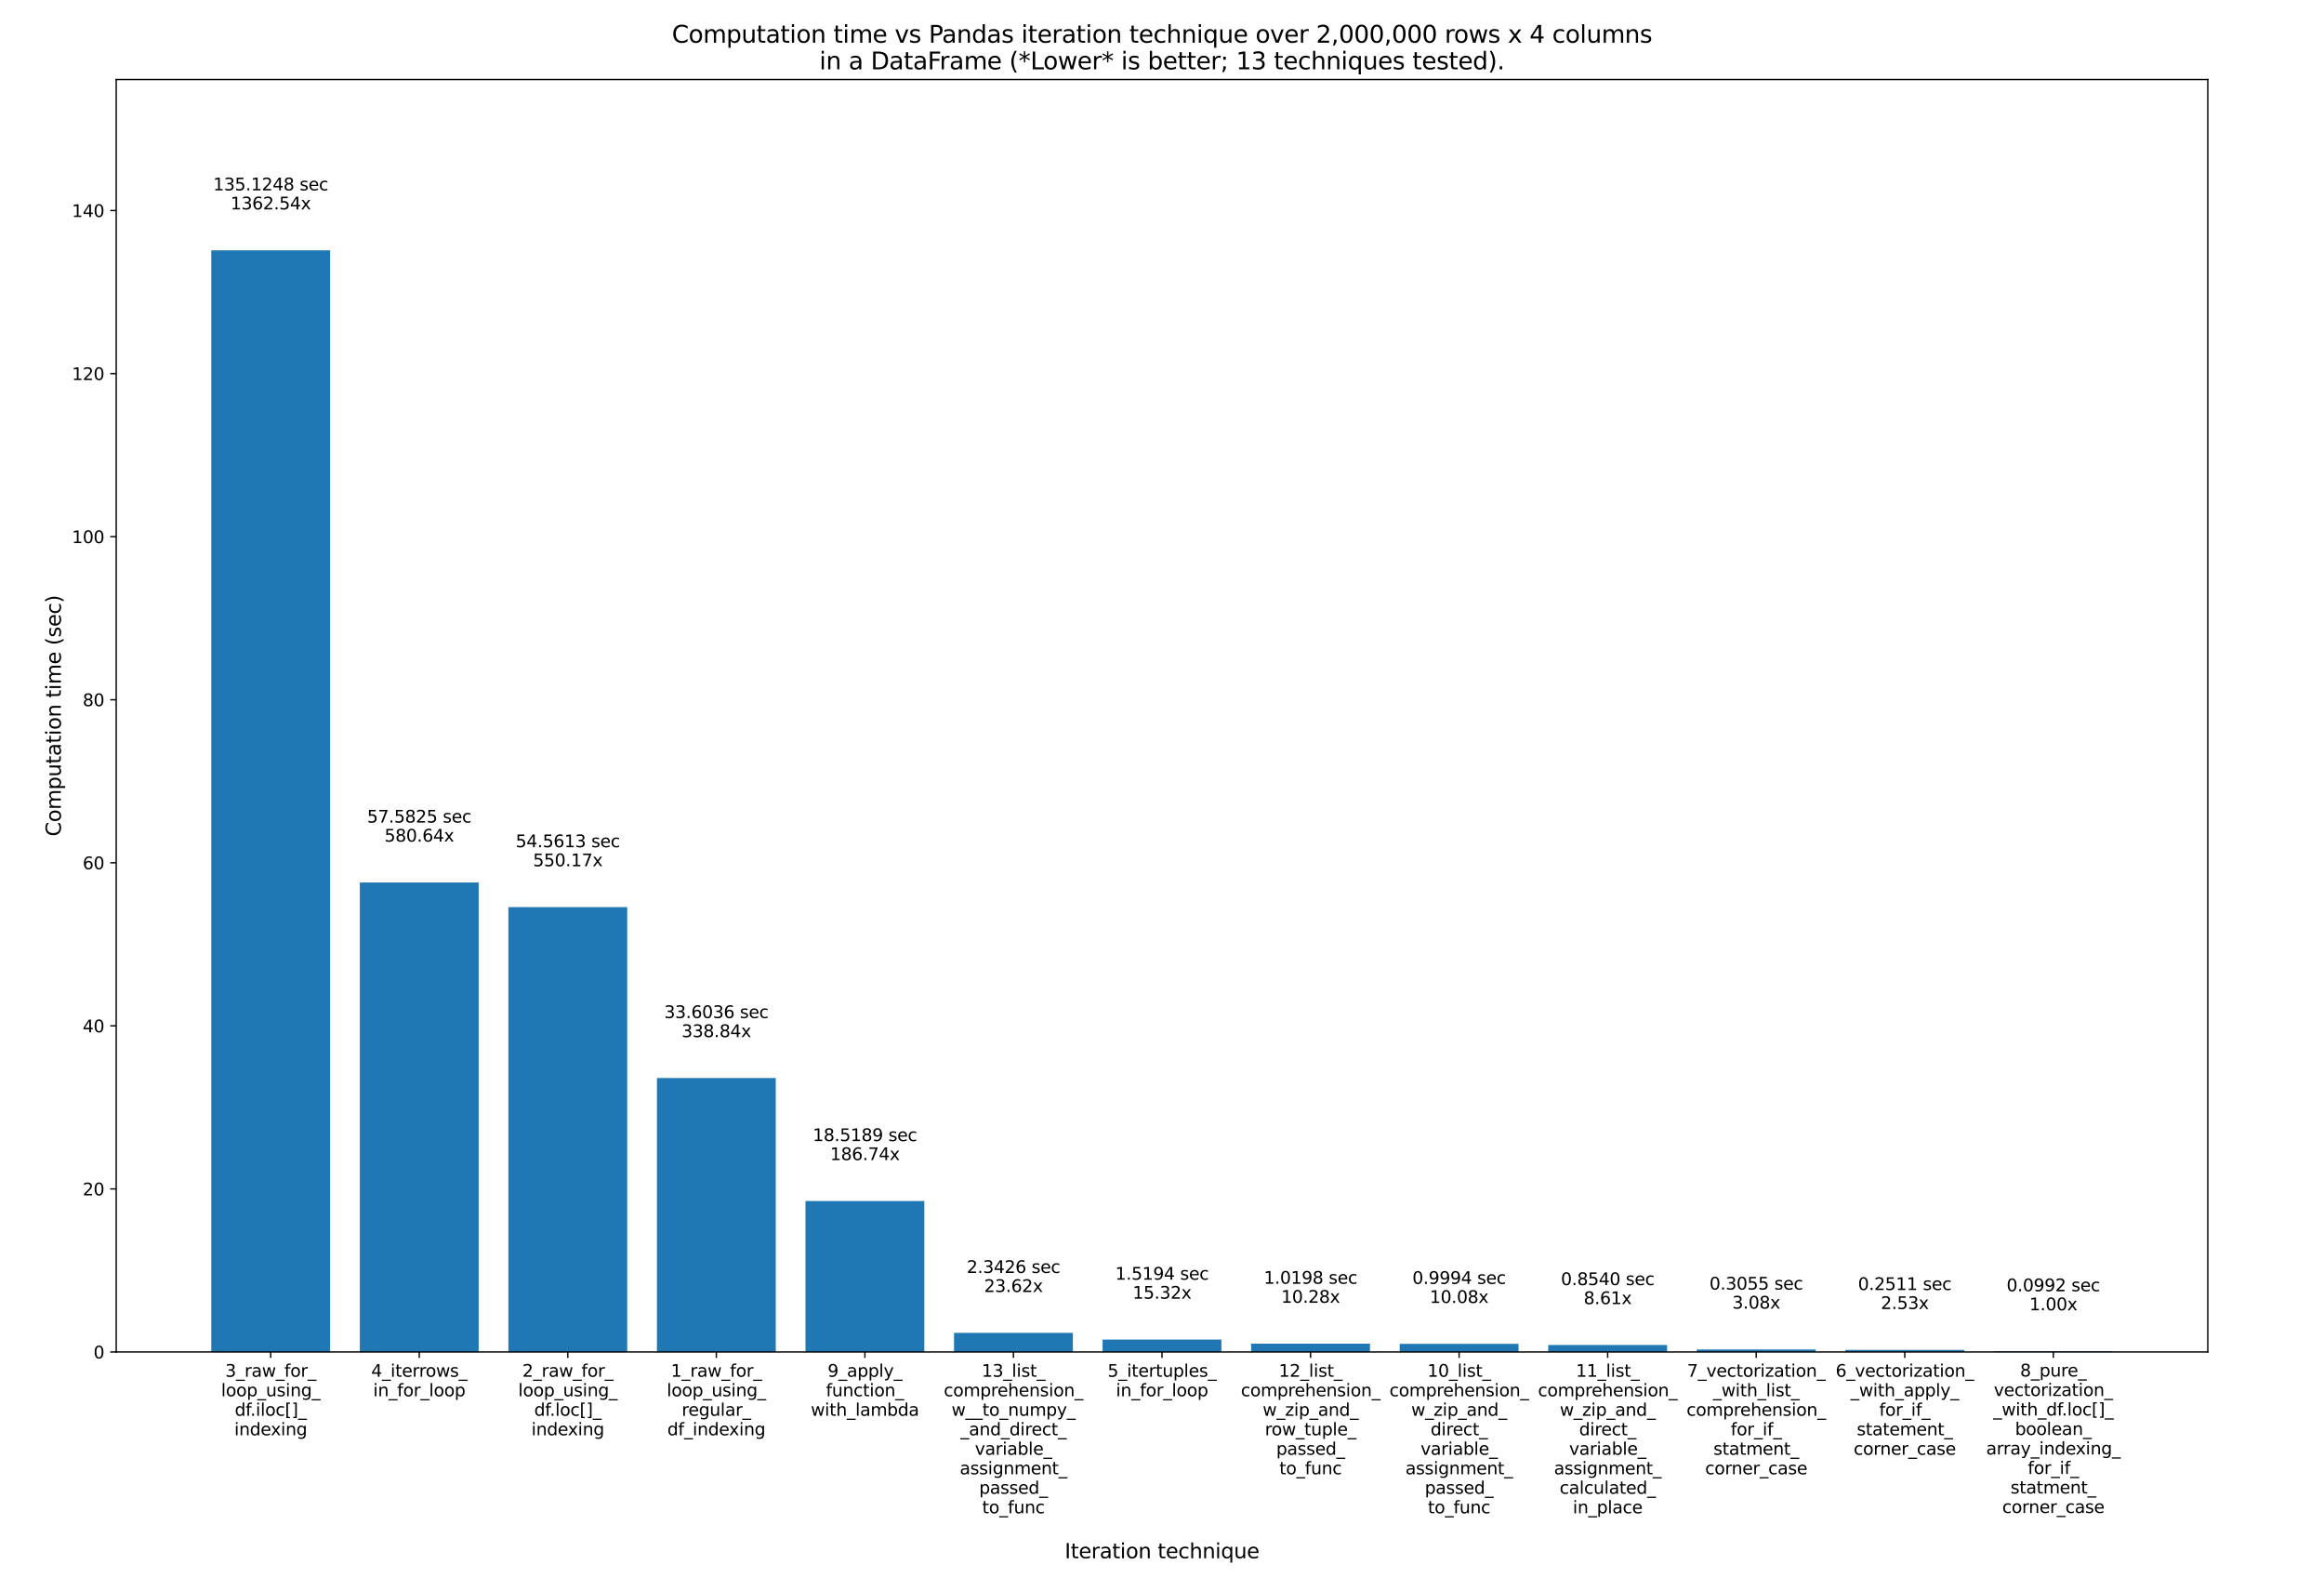 <?xml version="1.0" encoding="utf-8" standalone="no"?>
<!DOCTYPE svg PUBLIC "-//W3C//DTD SVG 1.1//EN"
  "http://www.w3.org/Graphics/SVG/1.1/DTD/svg11.dtd">
<svg xmlns:xlink="http://www.w3.org/1999/xlink" width="1368pt" height="936pt" viewBox="0 0 1368 936" xmlns="http://www.w3.org/2000/svg" version="1.1">
 <defs>
  <style type="text/css">*{stroke-linejoin: round; stroke-linecap: butt}</style>
 </defs>
 <g id="figure_1">
  <g id="patch_1">
   <path d="M 0 936 
L 1368 936 
L 1368 0 
L 0 0 
z
" style="fill: #ffffff"/>
  </g>
  <g id="axes_1">
   <g id="patch_2">
    <path d="M 68.4 795.6 
L 1299.6 795.6 
L 1299.6 46.8 
L 68.4 46.8 
z
" style="fill: #ffffff"/>
   </g>
   <g id="patch_3">
    <path d="M 124.364 795.6 
L 194.318 795.6 
L 194.318 147.288 
L 124.364 147.288 
z
" clip-path="url(#pc8d16371fd)" style="fill: #1f77b4"/>
   </g>
   <g id="patch_4">
    <path d="M 211.807 795.6 
L 281.761 795.6 
L 281.761 519.326 
L 211.807 519.326 
z
" clip-path="url(#pc8d16371fd)" style="fill: #1f77b4"/>
   </g>
   <g id="patch_5">
    <path d="M 299.25 795.6 
L 369.205 795.6 
L 369.205 533.822 
L 299.25 533.822 
z
" clip-path="url(#pc8d16371fd)" style="fill: #1f77b4"/>
   </g>
   <g id="patch_6">
    <path d="M 386.693 795.6 
L 456.648 795.6 
L 456.648 634.374 
L 386.693 634.374 
z
" clip-path="url(#pc8d16371fd)" style="fill: #1f77b4"/>
   </g>
   <g id="patch_7">
    <path d="M 474.136 795.6 
L 544.091 795.6 
L 544.091 706.749 
L 474.136 706.749 
z
" clip-path="url(#pc8d16371fd)" style="fill: #1f77b4"/>
   </g>
   <g id="patch_8">
    <path d="M 561.58 795.6 
L 631.534 795.6 
L 631.534 784.36 
L 561.58 784.36 
z
" clip-path="url(#pc8d16371fd)" style="fill: #1f77b4"/>
   </g>
   <g id="patch_9">
    <path d="M 649.023 795.6 
L 718.977 795.6 
L 718.977 788.31 
L 649.023 788.31 
z
" clip-path="url(#pc8d16371fd)" style="fill: #1f77b4"/>
   </g>
   <g id="patch_10">
    <path d="M 736.466 795.6 
L 806.42 795.6 
L 806.42 790.707 
L 736.466 790.707 
z
" clip-path="url(#pc8d16371fd)" style="fill: #1f77b4"/>
   </g>
   <g id="patch_11">
    <path d="M 823.909 795.6 
L 893.864 795.6 
L 893.864 790.805 
L 823.909 790.805 
z
" clip-path="url(#pc8d16371fd)" style="fill: #1f77b4"/>
   </g>
   <g id="patch_12">
    <path d="M 911.352 795.6 
L 981.307 795.6 
L 981.307 791.503 
L 911.352 791.503 
z
" clip-path="url(#pc8d16371fd)" style="fill: #1f77b4"/>
   </g>
   <g id="patch_13">
    <path d="M 998.795 795.6 
L 1068.75 795.6 
L 1068.75 794.134 
L 998.795 794.134 
z
" clip-path="url(#pc8d16371fd)" style="fill: #1f77b4"/>
   </g>
   <g id="patch_14">
    <path d="M 1086.239 795.6 
L 1156.193 795.6 
L 1156.193 794.395 
L 1086.239 794.395 
z
" clip-path="url(#pc8d16371fd)" style="fill: #1f77b4"/>
   </g>
   <g id="patch_15">
    <path d="M 1173.682 795.6 
L 1243.636 795.6 
L 1243.636 795.124 
L 1173.682 795.124 
z
" clip-path="url(#pc8d16371fd)" style="fill: #1f77b4"/>
   </g>
   <g id="matplotlib.axis_1">
    <g id="xtick_1">
     <g id="line2d_1">
      <defs>
       <path id="m1ffa3afb27" d="M 0 0 
L 0 3.5 
" style="stroke: #000000; stroke-width: 0.8"/>
      </defs>
      <g>
       <use xlink:href="#m1ffa3afb27" x="159.341" y="795.6" style="stroke: #000000; stroke-width: 0.8"/>
      </g>
     </g>
     <g id="text_1">
      <!-- 3_raw_for_ -->
      <g transform="translate(132.576 810.198)scale(0.1 -0.1)">
       <defs>
        <path id="DejaVuSans-33" d="M 2597 2516 
Q 3050 2419 3304 2112 
Q 3559 1806 3559 1356 
Q 3559 666 3084 287 
Q 2609 -91 1734 -91 
Q 1441 -91 1130 -33 
Q 819 25 488 141 
L 488 750 
Q 750 597 1062 519 
Q 1375 441 1716 441 
Q 2309 441 2620 675 
Q 2931 909 2931 1356 
Q 2931 1769 2642 2001 
Q 2353 2234 1838 2234 
L 1294 2234 
L 1294 2753 
L 1863 2753 
Q 2328 2753 2575 2939 
Q 2822 3125 2822 3475 
Q 2822 3834 2567 4026 
Q 2313 4219 1838 4219 
Q 1578 4219 1281 4162 
Q 984 4106 628 3988 
L 628 4550 
Q 988 4650 1302 4700 
Q 1616 4750 1894 4750 
Q 2613 4750 3031 4423 
Q 3450 4097 3450 3541 
Q 3450 3153 3228 2886 
Q 3006 2619 2597 2516 
z
" transform="scale(0.016)"/>
        <path id="DejaVuSans-5f" d="M 3263 -1063 
L 3263 -1509 
L -63 -1509 
L -63 -1063 
L 3263 -1063 
z
" transform="scale(0.016)"/>
        <path id="DejaVuSans-72" d="M 2631 2963 
Q 2534 3019 2420 3045 
Q 2306 3072 2169 3072 
Q 1681 3072 1420 2755 
Q 1159 2438 1159 1844 
L 1159 0 
L 581 0 
L 581 3500 
L 1159 3500 
L 1159 2956 
Q 1341 3275 1631 3429 
Q 1922 3584 2338 3584 
Q 2397 3584 2469 3576 
Q 2541 3569 2628 3553 
L 2631 2963 
z
" transform="scale(0.016)"/>
        <path id="DejaVuSans-61" d="M 2194 1759 
Q 1497 1759 1228 1600 
Q 959 1441 959 1056 
Q 959 750 1161 570 
Q 1363 391 1709 391 
Q 2188 391 2477 730 
Q 2766 1069 2766 1631 
L 2766 1759 
L 2194 1759 
z
M 3341 1997 
L 3341 0 
L 2766 0 
L 2766 531 
Q 2569 213 2275 61 
Q 1981 -91 1556 -91 
Q 1019 -91 701 211 
Q 384 513 384 1019 
Q 384 1609 779 1909 
Q 1175 2209 1959 2209 
L 2766 2209 
L 2766 2266 
Q 2766 2663 2505 2880 
Q 2244 3097 1772 3097 
Q 1472 3097 1187 3025 
Q 903 2953 641 2809 
L 641 3341 
Q 956 3463 1253 3523 
Q 1550 3584 1831 3584 
Q 2591 3584 2966 3190 
Q 3341 2797 3341 1997 
z
" transform="scale(0.016)"/>
        <path id="DejaVuSans-77" d="M 269 3500 
L 844 3500 
L 1563 769 
L 2278 3500 
L 2956 3500 
L 3675 769 
L 4391 3500 
L 4966 3500 
L 4050 0 
L 3372 0 
L 2619 2869 
L 1863 0 
L 1184 0 
L 269 3500 
z
" transform="scale(0.016)"/>
        <path id="DejaVuSans-66" d="M 2375 4863 
L 2375 4384 
L 1825 4384 
Q 1516 4384 1395 4259 
Q 1275 4134 1275 3809 
L 1275 3500 
L 2222 3500 
L 2222 3053 
L 1275 3053 
L 1275 0 
L 697 0 
L 697 3053 
L 147 3053 
L 147 3500 
L 697 3500 
L 697 3744 
Q 697 4328 969 4595 
Q 1241 4863 1831 4863 
L 2375 4863 
z
" transform="scale(0.016)"/>
        <path id="DejaVuSans-6f" d="M 1959 3097 
Q 1497 3097 1228 2736 
Q 959 2375 959 1747 
Q 959 1119 1226 758 
Q 1494 397 1959 397 
Q 2419 397 2687 759 
Q 2956 1122 2956 1747 
Q 2956 2369 2687 2733 
Q 2419 3097 1959 3097 
z
M 1959 3584 
Q 2709 3584 3137 3096 
Q 3566 2609 3566 1747 
Q 3566 888 3137 398 
Q 2709 -91 1959 -91 
Q 1206 -91 779 398 
Q 353 888 353 1747 
Q 353 2609 779 3096 
Q 1206 3584 1959 3584 
z
" transform="scale(0.016)"/>
       </defs>
       <use xlink:href="#DejaVuSans-33"/>
       <use xlink:href="#DejaVuSans-5f" x="63.623"/>
       <use xlink:href="#DejaVuSans-72" x="113.623"/>
       <use xlink:href="#DejaVuSans-61" x="154.736"/>
       <use xlink:href="#DejaVuSans-77" x="216.016"/>
       <use xlink:href="#DejaVuSans-5f" x="297.803"/>
       <use xlink:href="#DejaVuSans-66" x="347.803"/>
       <use xlink:href="#DejaVuSans-6f" x="383.008"/>
       <use xlink:href="#DejaVuSans-72" x="444.189"/>
       <use xlink:href="#DejaVuSans-5f" x="485.303"/>
      </g>
      <!-- loop_using_ -->
      <g transform="translate(130.153 821.674)scale(0.1 -0.1)">
       <defs>
        <path id="DejaVuSans-6c" d="M 603 4863 
L 1178 4863 
L 1178 0 
L 603 0 
L 603 4863 
z
" transform="scale(0.016)"/>
        <path id="DejaVuSans-70" d="M 1159 525 
L 1159 -1331 
L 581 -1331 
L 581 3500 
L 1159 3500 
L 1159 2969 
Q 1341 3281 1617 3432 
Q 1894 3584 2278 3584 
Q 2916 3584 3314 3078 
Q 3713 2572 3713 1747 
Q 3713 922 3314 415 
Q 2916 -91 2278 -91 
Q 1894 -91 1617 61 
Q 1341 213 1159 525 
z
M 3116 1747 
Q 3116 2381 2855 2742 
Q 2594 3103 2138 3103 
Q 1681 3103 1420 2742 
Q 1159 2381 1159 1747 
Q 1159 1113 1420 752 
Q 1681 391 2138 391 
Q 2594 391 2855 752 
Q 3116 1113 3116 1747 
z
" transform="scale(0.016)"/>
        <path id="DejaVuSans-75" d="M 544 1381 
L 544 3500 
L 1119 3500 
L 1119 1403 
Q 1119 906 1312 657 
Q 1506 409 1894 409 
Q 2359 409 2629 706 
Q 2900 1003 2900 1516 
L 2900 3500 
L 3475 3500 
L 3475 0 
L 2900 0 
L 2900 538 
Q 2691 219 2414 64 
Q 2138 -91 1772 -91 
Q 1169 -91 856 284 
Q 544 659 544 1381 
z
M 1991 3584 
L 1991 3584 
z
" transform="scale(0.016)"/>
        <path id="DejaVuSans-73" d="M 2834 3397 
L 2834 2853 
Q 2591 2978 2328 3040 
Q 2066 3103 1784 3103 
Q 1356 3103 1142 2972 
Q 928 2841 928 2578 
Q 928 2378 1081 2264 
Q 1234 2150 1697 2047 
L 1894 2003 
Q 2506 1872 2764 1633 
Q 3022 1394 3022 966 
Q 3022 478 2636 193 
Q 2250 -91 1575 -91 
Q 1294 -91 989 -36 
Q 684 19 347 128 
L 347 722 
Q 666 556 975 473 
Q 1284 391 1588 391 
Q 1994 391 2212 530 
Q 2431 669 2431 922 
Q 2431 1156 2273 1281 
Q 2116 1406 1581 1522 
L 1381 1569 
Q 847 1681 609 1914 
Q 372 2147 372 2553 
Q 372 3047 722 3315 
Q 1072 3584 1716 3584 
Q 2034 3584 2315 3537 
Q 2597 3491 2834 3397 
z
" transform="scale(0.016)"/>
        <path id="DejaVuSans-69" d="M 603 3500 
L 1178 3500 
L 1178 0 
L 603 0 
L 603 3500 
z
M 603 4863 
L 1178 4863 
L 1178 4134 
L 603 4134 
L 603 4863 
z
" transform="scale(0.016)"/>
        <path id="DejaVuSans-6e" d="M 3513 2113 
L 3513 0 
L 2938 0 
L 2938 2094 
Q 2938 2591 2744 2837 
Q 2550 3084 2163 3084 
Q 1697 3084 1428 2787 
Q 1159 2491 1159 1978 
L 1159 0 
L 581 0 
L 581 3500 
L 1159 3500 
L 1159 2956 
Q 1366 3272 1645 3428 
Q 1925 3584 2291 3584 
Q 2894 3584 3203 3211 
Q 3513 2838 3513 2113 
z
" transform="scale(0.016)"/>
        <path id="DejaVuSans-67" d="M 2906 1791 
Q 2906 2416 2648 2759 
Q 2391 3103 1925 3103 
Q 1463 3103 1205 2759 
Q 947 2416 947 1791 
Q 947 1169 1205 825 
Q 1463 481 1925 481 
Q 2391 481 2648 825 
Q 2906 1169 2906 1791 
z
M 3481 434 
Q 3481 -459 3084 -895 
Q 2688 -1331 1869 -1331 
Q 1566 -1331 1297 -1286 
Q 1028 -1241 775 -1147 
L 775 -588 
Q 1028 -725 1275 -790 
Q 1522 -856 1778 -856 
Q 2344 -856 2625 -561 
Q 2906 -266 2906 331 
L 2906 616 
Q 2728 306 2450 153 
Q 2172 0 1784 0 
Q 1141 0 747 490 
Q 353 981 353 1791 
Q 353 2603 747 3093 
Q 1141 3584 1784 3584 
Q 2172 3584 2450 3431 
Q 2728 3278 2906 2969 
L 2906 3500 
L 3481 3500 
L 3481 434 
z
" transform="scale(0.016)"/>
       </defs>
       <use xlink:href="#DejaVuSans-6c"/>
       <use xlink:href="#DejaVuSans-6f" x="27.783"/>
       <use xlink:href="#DejaVuSans-6f" x="88.965"/>
       <use xlink:href="#DejaVuSans-70" x="150.146"/>
       <use xlink:href="#DejaVuSans-5f" x="213.623"/>
       <use xlink:href="#DejaVuSans-75" x="263.623"/>
       <use xlink:href="#DejaVuSans-73" x="327.002"/>
       <use xlink:href="#DejaVuSans-69" x="379.102"/>
       <use xlink:href="#DejaVuSans-6e" x="406.885"/>
       <use xlink:href="#DejaVuSans-67" x="470.264"/>
       <use xlink:href="#DejaVuSans-5f" x="533.74"/>
      </g>
      <!-- df.iloc[]_ -->
      <g transform="translate(138.192 833.15)scale(0.1 -0.1)">
       <defs>
        <path id="DejaVuSans-64" d="M 2906 2969 
L 2906 4863 
L 3481 4863 
L 3481 0 
L 2906 0 
L 2906 525 
Q 2725 213 2448 61 
Q 2172 -91 1784 -91 
Q 1150 -91 751 415 
Q 353 922 353 1747 
Q 353 2572 751 3078 
Q 1150 3584 1784 3584 
Q 2172 3584 2448 3432 
Q 2725 3281 2906 2969 
z
M 947 1747 
Q 947 1113 1208 752 
Q 1469 391 1925 391 
Q 2381 391 2643 752 
Q 2906 1113 2906 1747 
Q 2906 2381 2643 2742 
Q 2381 3103 1925 3103 
Q 1469 3103 1208 2742 
Q 947 2381 947 1747 
z
" transform="scale(0.016)"/>
        <path id="DejaVuSans-2e" d="M 684 794 
L 1344 794 
L 1344 0 
L 684 0 
L 684 794 
z
" transform="scale(0.016)"/>
        <path id="DejaVuSans-63" d="M 3122 3366 
L 3122 2828 
Q 2878 2963 2633 3030 
Q 2388 3097 2138 3097 
Q 1578 3097 1268 2742 
Q 959 2388 959 1747 
Q 959 1106 1268 751 
Q 1578 397 2138 397 
Q 2388 397 2633 464 
Q 2878 531 3122 666 
L 3122 134 
Q 2881 22 2623 -34 
Q 2366 -91 2075 -91 
Q 1284 -91 818 406 
Q 353 903 353 1747 
Q 353 2603 823 3093 
Q 1294 3584 2113 3584 
Q 2378 3584 2631 3529 
Q 2884 3475 3122 3366 
z
" transform="scale(0.016)"/>
        <path id="DejaVuSans-5b" d="M 550 4863 
L 1875 4863 
L 1875 4416 
L 1125 4416 
L 1125 -397 
L 1875 -397 
L 1875 -844 
L 550 -844 
L 550 4863 
z
" transform="scale(0.016)"/>
        <path id="DejaVuSans-5d" d="M 1947 4863 
L 1947 -844 
L 622 -844 
L 622 -397 
L 1369 -397 
L 1369 4416 
L 622 4416 
L 622 4863 
L 1947 4863 
z
" transform="scale(0.016)"/>
       </defs>
       <use xlink:href="#DejaVuSans-64"/>
       <use xlink:href="#DejaVuSans-66" x="63.477"/>
       <use xlink:href="#DejaVuSans-2e" x="91.432"/>
       <use xlink:href="#DejaVuSans-69" x="123.219"/>
       <use xlink:href="#DejaVuSans-6c" x="151.002"/>
       <use xlink:href="#DejaVuSans-6f" x="178.785"/>
       <use xlink:href="#DejaVuSans-63" x="239.967"/>
       <use xlink:href="#DejaVuSans-5b" x="294.947"/>
       <use xlink:href="#DejaVuSans-5d" x="333.961"/>
       <use xlink:href="#DejaVuSans-5f" x="372.975"/>
      </g>
      <!-- indexing -->
      <g transform="translate(137.928 844.626)scale(0.1 -0.1)">
       <defs>
        <path id="DejaVuSans-65" d="M 3597 1894 
L 3597 1613 
L 953 1613 
Q 991 1019 1311 708 
Q 1631 397 2203 397 
Q 2534 397 2845 478 
Q 3156 559 3463 722 
L 3463 178 
Q 3153 47 2828 -22 
Q 2503 -91 2169 -91 
Q 1331 -91 842 396 
Q 353 884 353 1716 
Q 353 2575 817 3079 
Q 1281 3584 2069 3584 
Q 2775 3584 3186 3129 
Q 3597 2675 3597 1894 
z
M 3022 2063 
Q 3016 2534 2758 2815 
Q 2500 3097 2075 3097 
Q 1594 3097 1305 2825 
Q 1016 2553 972 2059 
L 3022 2063 
z
" transform="scale(0.016)"/>
        <path id="DejaVuSans-78" d="M 3513 3500 
L 2247 1797 
L 3578 0 
L 2900 0 
L 1881 1375 
L 863 0 
L 184 0 
L 1544 1831 
L 300 3500 
L 978 3500 
L 1906 2253 
L 2834 3500 
L 3513 3500 
z
" transform="scale(0.016)"/>
       </defs>
       <use xlink:href="#DejaVuSans-69"/>
       <use xlink:href="#DejaVuSans-6e" x="27.783"/>
       <use xlink:href="#DejaVuSans-64" x="91.162"/>
       <use xlink:href="#DejaVuSans-65" x="154.639"/>
       <use xlink:href="#DejaVuSans-78" x="214.412"/>
       <use xlink:href="#DejaVuSans-69" x="273.592"/>
       <use xlink:href="#DejaVuSans-6e" x="301.375"/>
       <use xlink:href="#DejaVuSans-67" x="364.754"/>
      </g>
     </g>
    </g>
    <g id="xtick_2">
     <g id="line2d_2">
      <g>
       <use xlink:href="#m1ffa3afb27" x="246.784" y="795.6" style="stroke: #000000; stroke-width: 0.8"/>
      </g>
     </g>
     <g id="text_2">
      <!-- 4_iterrows_ -->
      <g transform="translate(218.513 810.198)scale(0.1 -0.1)">
       <defs>
        <path id="DejaVuSans-34" d="M 2419 4116 
L 825 1625 
L 2419 1625 
L 2419 4116 
z
M 2253 4666 
L 3047 4666 
L 3047 1625 
L 3713 1625 
L 3713 1100 
L 3047 1100 
L 3047 0 
L 2419 0 
L 2419 1100 
L 313 1100 
L 313 1709 
L 2253 4666 
z
" transform="scale(0.016)"/>
        <path id="DejaVuSans-74" d="M 1172 4494 
L 1172 3500 
L 2356 3500 
L 2356 3053 
L 1172 3053 
L 1172 1153 
Q 1172 725 1289 603 
Q 1406 481 1766 481 
L 2356 481 
L 2356 0 
L 1766 0 
Q 1100 0 847 248 
Q 594 497 594 1153 
L 594 3053 
L 172 3053 
L 172 3500 
L 594 3500 
L 594 4494 
L 1172 4494 
z
" transform="scale(0.016)"/>
       </defs>
       <use xlink:href="#DejaVuSans-34"/>
       <use xlink:href="#DejaVuSans-5f" x="63.623"/>
       <use xlink:href="#DejaVuSans-69" x="113.623"/>
       <use xlink:href="#DejaVuSans-74" x="141.406"/>
       <use xlink:href="#DejaVuSans-65" x="180.615"/>
       <use xlink:href="#DejaVuSans-72" x="242.139"/>
       <use xlink:href="#DejaVuSans-72" x="281.502"/>
       <use xlink:href="#DejaVuSans-6f" x="320.365"/>
       <use xlink:href="#DejaVuSans-77" x="381.547"/>
       <use xlink:href="#DejaVuSans-73" x="463.334"/>
       <use xlink:href="#DejaVuSans-5f" x="515.434"/>
      </g>
      <!-- in_for_loop -->
      <g transform="translate(219.669 821.674)scale(0.1 -0.1)">
       <use xlink:href="#DejaVuSans-69"/>
       <use xlink:href="#DejaVuSans-6e" x="27.783"/>
       <use xlink:href="#DejaVuSans-5f" x="91.162"/>
       <use xlink:href="#DejaVuSans-66" x="141.162"/>
       <use xlink:href="#DejaVuSans-6f" x="176.367"/>
       <use xlink:href="#DejaVuSans-72" x="237.549"/>
       <use xlink:href="#DejaVuSans-5f" x="278.662"/>
       <use xlink:href="#DejaVuSans-6c" x="328.662"/>
       <use xlink:href="#DejaVuSans-6f" x="356.445"/>
       <use xlink:href="#DejaVuSans-6f" x="417.627"/>
       <use xlink:href="#DejaVuSans-70" x="478.809"/>
      </g>
     </g>
    </g>
    <g id="xtick_3">
     <g id="line2d_3">
      <g>
       <use xlink:href="#m1ffa3afb27" x="334.227" y="795.6" style="stroke: #000000; stroke-width: 0.8"/>
      </g>
     </g>
     <g id="text_3">
      <!-- 2_raw_for_ -->
      <g transform="translate(307.462 810.198)scale(0.1 -0.1)">
       <defs>
        <path id="DejaVuSans-32" d="M 1228 531 
L 3431 531 
L 3431 0 
L 469 0 
L 469 531 
Q 828 903 1448 1529 
Q 2069 2156 2228 2338 
Q 2531 2678 2651 2914 
Q 2772 3150 2772 3378 
Q 2772 3750 2511 3984 
Q 2250 4219 1831 4219 
Q 1534 4219 1204 4116 
Q 875 4013 500 3803 
L 500 4441 
Q 881 4594 1212 4672 
Q 1544 4750 1819 4750 
Q 2544 4750 2975 4387 
Q 3406 4025 3406 3419 
Q 3406 3131 3298 2873 
Q 3191 2616 2906 2266 
Q 2828 2175 2409 1742 
Q 1991 1309 1228 531 
z
" transform="scale(0.016)"/>
       </defs>
       <use xlink:href="#DejaVuSans-32"/>
       <use xlink:href="#DejaVuSans-5f" x="63.623"/>
       <use xlink:href="#DejaVuSans-72" x="113.623"/>
       <use xlink:href="#DejaVuSans-61" x="154.736"/>
       <use xlink:href="#DejaVuSans-77" x="216.016"/>
       <use xlink:href="#DejaVuSans-5f" x="297.803"/>
       <use xlink:href="#DejaVuSans-66" x="347.803"/>
       <use xlink:href="#DejaVuSans-6f" x="383.008"/>
       <use xlink:href="#DejaVuSans-72" x="444.189"/>
       <use xlink:href="#DejaVuSans-5f" x="485.303"/>
      </g>
      <!-- loop_using_ -->
      <g transform="translate(305.04 821.674)scale(0.1 -0.1)">
       <use xlink:href="#DejaVuSans-6c"/>
       <use xlink:href="#DejaVuSans-6f" x="27.783"/>
       <use xlink:href="#DejaVuSans-6f" x="88.965"/>
       <use xlink:href="#DejaVuSans-70" x="150.146"/>
       <use xlink:href="#DejaVuSans-5f" x="213.623"/>
       <use xlink:href="#DejaVuSans-75" x="263.623"/>
       <use xlink:href="#DejaVuSans-73" x="327.002"/>
       <use xlink:href="#DejaVuSans-69" x="379.102"/>
       <use xlink:href="#DejaVuSans-6e" x="406.885"/>
       <use xlink:href="#DejaVuSans-67" x="470.264"/>
       <use xlink:href="#DejaVuSans-5f" x="533.74"/>
      </g>
      <!-- df.loc[]_ -->
      <g transform="translate(314.467 833.15)scale(0.1 -0.1)">
       <use xlink:href="#DejaVuSans-64"/>
       <use xlink:href="#DejaVuSans-66" x="63.477"/>
       <use xlink:href="#DejaVuSans-2e" x="91.432"/>
       <use xlink:href="#DejaVuSans-6c" x="123.219"/>
       <use xlink:href="#DejaVuSans-6f" x="151.002"/>
       <use xlink:href="#DejaVuSans-63" x="212.184"/>
       <use xlink:href="#DejaVuSans-5b" x="267.164"/>
       <use xlink:href="#DejaVuSans-5d" x="306.178"/>
       <use xlink:href="#DejaVuSans-5f" x="345.191"/>
      </g>
      <!-- indexing -->
      <g transform="translate(312.815 844.626)scale(0.1 -0.1)">
       <use xlink:href="#DejaVuSans-69"/>
       <use xlink:href="#DejaVuSans-6e" x="27.783"/>
       <use xlink:href="#DejaVuSans-64" x="91.162"/>
       <use xlink:href="#DejaVuSans-65" x="154.639"/>
       <use xlink:href="#DejaVuSans-78" x="214.412"/>
       <use xlink:href="#DejaVuSans-69" x="273.592"/>
       <use xlink:href="#DejaVuSans-6e" x="301.375"/>
       <use xlink:href="#DejaVuSans-67" x="364.754"/>
      </g>
     </g>
    </g>
    <g id="xtick_4">
     <g id="line2d_4">
      <g>
       <use xlink:href="#m1ffa3afb27" x="421.67" y="795.6" style="stroke: #000000; stroke-width: 0.8"/>
      </g>
     </g>
     <g id="text_4">
      <!-- 1_raw_for_ -->
      <g transform="translate(394.906 810.198)scale(0.1 -0.1)">
       <defs>
        <path id="DejaVuSans-31" d="M 794 531 
L 1825 531 
L 1825 4091 
L 703 3866 
L 703 4441 
L 1819 4666 
L 2450 4666 
L 2450 531 
L 3481 531 
L 3481 0 
L 794 0 
L 794 531 
z
" transform="scale(0.016)"/>
       </defs>
       <use xlink:href="#DejaVuSans-31"/>
       <use xlink:href="#DejaVuSans-5f" x="63.623"/>
       <use xlink:href="#DejaVuSans-72" x="113.623"/>
       <use xlink:href="#DejaVuSans-61" x="154.736"/>
       <use xlink:href="#DejaVuSans-77" x="216.016"/>
       <use xlink:href="#DejaVuSans-5f" x="297.803"/>
       <use xlink:href="#DejaVuSans-66" x="347.803"/>
       <use xlink:href="#DejaVuSans-6f" x="383.008"/>
       <use xlink:href="#DejaVuSans-72" x="444.189"/>
       <use xlink:href="#DejaVuSans-5f" x="485.303"/>
      </g>
      <!-- loop_using_ -->
      <g transform="translate(392.483 821.674)scale(0.1 -0.1)">
       <use xlink:href="#DejaVuSans-6c"/>
       <use xlink:href="#DejaVuSans-6f" x="27.783"/>
       <use xlink:href="#DejaVuSans-6f" x="88.965"/>
       <use xlink:href="#DejaVuSans-70" x="150.146"/>
       <use xlink:href="#DejaVuSans-5f" x="213.623"/>
       <use xlink:href="#DejaVuSans-75" x="263.623"/>
       <use xlink:href="#DejaVuSans-73" x="327.002"/>
       <use xlink:href="#DejaVuSans-69" x="379.102"/>
       <use xlink:href="#DejaVuSans-6e" x="406.885"/>
       <use xlink:href="#DejaVuSans-67" x="470.264"/>
       <use xlink:href="#DejaVuSans-5f" x="533.74"/>
      </g>
      <!-- regular_ -->
      <g transform="translate(401.299 833.15)scale(0.1 -0.1)">
       <use xlink:href="#DejaVuSans-72"/>
       <use xlink:href="#DejaVuSans-65" x="38.863"/>
       <use xlink:href="#DejaVuSans-67" x="100.387"/>
       <use xlink:href="#DejaVuSans-75" x="163.863"/>
       <use xlink:href="#DejaVuSans-6c" x="227.242"/>
       <use xlink:href="#DejaVuSans-61" x="255.025"/>
       <use xlink:href="#DejaVuSans-72" x="316.305"/>
       <use xlink:href="#DejaVuSans-5f" x="357.418"/>
      </g>
      <!-- df_indexing -->
      <g transform="translate(392.824 844.626)scale(0.1 -0.1)">
       <use xlink:href="#DejaVuSans-64"/>
       <use xlink:href="#DejaVuSans-66" x="63.477"/>
       <use xlink:href="#DejaVuSans-5f" x="98.682"/>
       <use xlink:href="#DejaVuSans-69" x="148.682"/>
       <use xlink:href="#DejaVuSans-6e" x="176.465"/>
       <use xlink:href="#DejaVuSans-64" x="239.844"/>
       <use xlink:href="#DejaVuSans-65" x="303.32"/>
       <use xlink:href="#DejaVuSans-78" x="363.094"/>
       <use xlink:href="#DejaVuSans-69" x="422.273"/>
       <use xlink:href="#DejaVuSans-6e" x="450.057"/>
       <use xlink:href="#DejaVuSans-67" x="513.436"/>
      </g>
     </g>
    </g>
    <g id="xtick_5">
     <g id="line2d_5">
      <g>
       <use xlink:href="#m1ffa3afb27" x="509.114" y="795.6" style="stroke: #000000; stroke-width: 0.8"/>
      </g>
     </g>
     <g id="text_5">
      <!-- 9_apply_ -->
      <g transform="translate(487.171 810.198)scale(0.1 -0.1)">
       <defs>
        <path id="DejaVuSans-39" d="M 703 97 
L 703 672 
Q 941 559 1184 500 
Q 1428 441 1663 441 
Q 2288 441 2617 861 
Q 2947 1281 2994 2138 
Q 2813 1869 2534 1725 
Q 2256 1581 1919 1581 
Q 1219 1581 811 2004 
Q 403 2428 403 3163 
Q 403 3881 828 4315 
Q 1253 4750 1959 4750 
Q 2769 4750 3195 4129 
Q 3622 3509 3622 2328 
Q 3622 1225 3098 567 
Q 2575 -91 1691 -91 
Q 1453 -91 1209 -44 
Q 966 3 703 97 
z
M 1959 2075 
Q 2384 2075 2632 2365 
Q 2881 2656 2881 3163 
Q 2881 3666 2632 3958 
Q 2384 4250 1959 4250 
Q 1534 4250 1286 3958 
Q 1038 3666 1038 3163 
Q 1038 2656 1286 2365 
Q 1534 2075 1959 2075 
z
" transform="scale(0.016)"/>
        <path id="DejaVuSans-79" d="M 2059 -325 
Q 1816 -950 1584 -1140 
Q 1353 -1331 966 -1331 
L 506 -1331 
L 506 -850 
L 844 -850 
Q 1081 -850 1212 -737 
Q 1344 -625 1503 -206 
L 1606 56 
L 191 3500 
L 800 3500 
L 1894 763 
L 2988 3500 
L 3597 3500 
L 2059 -325 
z
" transform="scale(0.016)"/>
       </defs>
       <use xlink:href="#DejaVuSans-39"/>
       <use xlink:href="#DejaVuSans-5f" x="63.623"/>
       <use xlink:href="#DejaVuSans-61" x="113.623"/>
       <use xlink:href="#DejaVuSans-70" x="174.902"/>
       <use xlink:href="#DejaVuSans-70" x="238.379"/>
       <use xlink:href="#DejaVuSans-6c" x="301.855"/>
       <use xlink:href="#DejaVuSans-79" x="329.639"/>
       <use xlink:href="#DejaVuSans-5f" x="388.818"/>
      </g>
      <!-- function_ -->
      <g transform="translate(486.189 821.674)scale(0.1 -0.1)">
       <use xlink:href="#DejaVuSans-66"/>
       <use xlink:href="#DejaVuSans-75" x="35.205"/>
       <use xlink:href="#DejaVuSans-6e" x="98.584"/>
       <use xlink:href="#DejaVuSans-63" x="161.963"/>
       <use xlink:href="#DejaVuSans-74" x="216.943"/>
       <use xlink:href="#DejaVuSans-69" x="256.152"/>
       <use xlink:href="#DejaVuSans-6f" x="283.936"/>
       <use xlink:href="#DejaVuSans-6e" x="345.117"/>
       <use xlink:href="#DejaVuSans-5f" x="408.496"/>
      </g>
      <!-- with_lambda -->
      <g transform="translate(477.271 833.15)scale(0.1 -0.1)">
       <defs>
        <path id="DejaVuSans-68" d="M 3513 2113 
L 3513 0 
L 2938 0 
L 2938 2094 
Q 2938 2591 2744 2837 
Q 2550 3084 2163 3084 
Q 1697 3084 1428 2787 
Q 1159 2491 1159 1978 
L 1159 0 
L 581 0 
L 581 4863 
L 1159 4863 
L 1159 2956 
Q 1366 3272 1645 3428 
Q 1925 3584 2291 3584 
Q 2894 3584 3203 3211 
Q 3513 2838 3513 2113 
z
" transform="scale(0.016)"/>
        <path id="DejaVuSans-6d" d="M 3328 2828 
Q 3544 3216 3844 3400 
Q 4144 3584 4550 3584 
Q 5097 3584 5394 3201 
Q 5691 2819 5691 2113 
L 5691 0 
L 5113 0 
L 5113 2094 
Q 5113 2597 4934 2840 
Q 4756 3084 4391 3084 
Q 3944 3084 3684 2787 
Q 3425 2491 3425 1978 
L 3425 0 
L 2847 0 
L 2847 2094 
Q 2847 2600 2669 2842 
Q 2491 3084 2119 3084 
Q 1678 3084 1418 2786 
Q 1159 2488 1159 1978 
L 1159 0 
L 581 0 
L 581 3500 
L 1159 3500 
L 1159 2956 
Q 1356 3278 1631 3431 
Q 1906 3584 2284 3584 
Q 2666 3584 2933 3390 
Q 3200 3197 3328 2828 
z
" transform="scale(0.016)"/>
        <path id="DejaVuSans-62" d="M 3116 1747 
Q 3116 2381 2855 2742 
Q 2594 3103 2138 3103 
Q 1681 3103 1420 2742 
Q 1159 2381 1159 1747 
Q 1159 1113 1420 752 
Q 1681 391 2138 391 
Q 2594 391 2855 752 
Q 3116 1113 3116 1747 
z
M 1159 2969 
Q 1341 3281 1617 3432 
Q 1894 3584 2278 3584 
Q 2916 3584 3314 3078 
Q 3713 2572 3713 1747 
Q 3713 922 3314 415 
Q 2916 -91 2278 -91 
Q 1894 -91 1617 61 
Q 1341 213 1159 525 
L 1159 0 
L 581 0 
L 581 4863 
L 1159 4863 
L 1159 2969 
z
" transform="scale(0.016)"/>
       </defs>
       <use xlink:href="#DejaVuSans-77"/>
       <use xlink:href="#DejaVuSans-69" x="81.787"/>
       <use xlink:href="#DejaVuSans-74" x="109.57"/>
       <use xlink:href="#DejaVuSans-68" x="148.779"/>
       <use xlink:href="#DejaVuSans-5f" x="212.158"/>
       <use xlink:href="#DejaVuSans-6c" x="262.158"/>
       <use xlink:href="#DejaVuSans-61" x="289.941"/>
       <use xlink:href="#DejaVuSans-6d" x="351.221"/>
       <use xlink:href="#DejaVuSans-62" x="448.633"/>
       <use xlink:href="#DejaVuSans-64" x="512.109"/>
       <use xlink:href="#DejaVuSans-61" x="575.586"/>
      </g>
     </g>
    </g>
    <g id="xtick_6">
     <g id="line2d_6">
      <g>
       <use xlink:href="#m1ffa3afb27" x="596.557" y="795.6" style="stroke: #000000; stroke-width: 0.8"/>
      </g>
     </g>
     <g id="text_6">
      <!-- 13_list_ -->
      <g transform="translate(577.851 810.198)scale(0.1 -0.1)">
       <use xlink:href="#DejaVuSans-31"/>
       <use xlink:href="#DejaVuSans-33" x="63.623"/>
       <use xlink:href="#DejaVuSans-5f" x="127.246"/>
       <use xlink:href="#DejaVuSans-6c" x="177.246"/>
       <use xlink:href="#DejaVuSans-69" x="205.029"/>
       <use xlink:href="#DejaVuSans-73" x="232.812"/>
       <use xlink:href="#DejaVuSans-74" x="284.912"/>
       <use xlink:href="#DejaVuSans-5f" x="324.121"/>
      </g>
      <!-- comprehension_ -->
      <g transform="translate(555.548 821.674)scale(0.1 -0.1)">
       <use xlink:href="#DejaVuSans-63"/>
       <use xlink:href="#DejaVuSans-6f" x="54.98"/>
       <use xlink:href="#DejaVuSans-6d" x="116.162"/>
       <use xlink:href="#DejaVuSans-70" x="213.574"/>
       <use xlink:href="#DejaVuSans-72" x="277.051"/>
       <use xlink:href="#DejaVuSans-65" x="315.914"/>
       <use xlink:href="#DejaVuSans-68" x="377.438"/>
       <use xlink:href="#DejaVuSans-65" x="440.816"/>
       <use xlink:href="#DejaVuSans-6e" x="502.34"/>
       <use xlink:href="#DejaVuSans-73" x="565.719"/>
       <use xlink:href="#DejaVuSans-69" x="617.818"/>
       <use xlink:href="#DejaVuSans-6f" x="645.602"/>
       <use xlink:href="#DejaVuSans-6e" x="706.783"/>
       <use xlink:href="#DejaVuSans-5f" x="770.162"/>
      </g>
      <!-- w__to_numpy_ -->
      <g transform="translate(560.107 833.15)scale(0.1 -0.1)">
       <use xlink:href="#DejaVuSans-77"/>
       <use xlink:href="#DejaVuSans-5f" x="81.787"/>
       <use xlink:href="#DejaVuSans-5f" x="131.787"/>
       <use xlink:href="#DejaVuSans-74" x="181.787"/>
       <use xlink:href="#DejaVuSans-6f" x="220.996"/>
       <use xlink:href="#DejaVuSans-5f" x="282.178"/>
       <use xlink:href="#DejaVuSans-6e" x="332.178"/>
       <use xlink:href="#DejaVuSans-75" x="395.557"/>
       <use xlink:href="#DejaVuSans-6d" x="458.936"/>
       <use xlink:href="#DejaVuSans-70" x="556.348"/>
       <use xlink:href="#DejaVuSans-79" x="619.824"/>
       <use xlink:href="#DejaVuSans-5f" x="679.004"/>
      </g>
      <!-- _and_direct_ -->
      <g transform="translate(565.358 844.626)scale(0.1 -0.1)">
       <use xlink:href="#DejaVuSans-5f"/>
       <use xlink:href="#DejaVuSans-61" x="50"/>
       <use xlink:href="#DejaVuSans-6e" x="111.279"/>
       <use xlink:href="#DejaVuSans-64" x="174.658"/>
       <use xlink:href="#DejaVuSans-5f" x="238.135"/>
       <use xlink:href="#DejaVuSans-64" x="288.135"/>
       <use xlink:href="#DejaVuSans-69" x="351.611"/>
       <use xlink:href="#DejaVuSans-72" x="379.395"/>
       <use xlink:href="#DejaVuSans-65" x="418.258"/>
       <use xlink:href="#DejaVuSans-63" x="479.781"/>
       <use xlink:href="#DejaVuSans-74" x="534.762"/>
       <use xlink:href="#DejaVuSans-5f" x="573.971"/>
      </g>
      <!-- variable_ -->
      <g transform="translate(573.885 856.102)scale(0.1 -0.1)">
       <defs>
        <path id="DejaVuSans-76" d="M 191 3500 
L 800 3500 
L 1894 563 
L 2988 3500 
L 3597 3500 
L 2284 0 
L 1503 0 
L 191 3500 
z
" transform="scale(0.016)"/>
       </defs>
       <use xlink:href="#DejaVuSans-76"/>
       <use xlink:href="#DejaVuSans-61" x="59.18"/>
       <use xlink:href="#DejaVuSans-72" x="120.459"/>
       <use xlink:href="#DejaVuSans-69" x="161.572"/>
       <use xlink:href="#DejaVuSans-61" x="189.355"/>
       <use xlink:href="#DejaVuSans-62" x="250.635"/>
       <use xlink:href="#DejaVuSans-6c" x="314.111"/>
       <use xlink:href="#DejaVuSans-65" x="341.895"/>
       <use xlink:href="#DejaVuSans-5f" x="403.418"/>
      </g>
      <!-- assignment_ -->
      <g transform="translate(564.976 867.578)scale(0.1 -0.1)">
       <use xlink:href="#DejaVuSans-61"/>
       <use xlink:href="#DejaVuSans-73" x="61.279"/>
       <use xlink:href="#DejaVuSans-73" x="113.379"/>
       <use xlink:href="#DejaVuSans-69" x="165.479"/>
       <use xlink:href="#DejaVuSans-67" x="193.262"/>
       <use xlink:href="#DejaVuSans-6e" x="256.738"/>
       <use xlink:href="#DejaVuSans-6d" x="320.117"/>
       <use xlink:href="#DejaVuSans-65" x="417.529"/>
       <use xlink:href="#DejaVuSans-6e" x="479.053"/>
       <use xlink:href="#DejaVuSans-74" x="542.432"/>
       <use xlink:href="#DejaVuSans-5f" x="581.641"/>
      </g>
      <!-- passed_ -->
      <g transform="translate(576.358 879.054)scale(0.1 -0.1)">
       <use xlink:href="#DejaVuSans-70"/>
       <use xlink:href="#DejaVuSans-61" x="63.477"/>
       <use xlink:href="#DejaVuSans-73" x="124.756"/>
       <use xlink:href="#DejaVuSans-73" x="176.855"/>
       <use xlink:href="#DejaVuSans-65" x="228.955"/>
       <use xlink:href="#DejaVuSans-64" x="290.479"/>
       <use xlink:href="#DejaVuSans-5f" x="353.955"/>
      </g>
      <!-- to_func -->
      <g transform="translate(578.19 890.53)scale(0.1 -0.1)">
       <use xlink:href="#DejaVuSans-74"/>
       <use xlink:href="#DejaVuSans-6f" x="39.209"/>
       <use xlink:href="#DejaVuSans-5f" x="100.391"/>
       <use xlink:href="#DejaVuSans-66" x="150.391"/>
       <use xlink:href="#DejaVuSans-75" x="185.596"/>
       <use xlink:href="#DejaVuSans-6e" x="248.975"/>
       <use xlink:href="#DejaVuSans-63" x="312.354"/>
      </g>
     </g>
    </g>
    <g id="xtick_7">
     <g id="line2d_7">
      <g>
       <use xlink:href="#m1ffa3afb27" x="684" y="795.6" style="stroke: #000000; stroke-width: 0.8"/>
      </g>
     </g>
     <g id="text_7">
      <!-- 5_itertuples_ -->
      <g transform="translate(651.964 810.198)scale(0.1 -0.1)">
       <defs>
        <path id="DejaVuSans-35" d="M 691 4666 
L 3169 4666 
L 3169 4134 
L 1269 4134 
L 1269 2991 
Q 1406 3038 1543 3061 
Q 1681 3084 1819 3084 
Q 2600 3084 3056 2656 
Q 3513 2228 3513 1497 
Q 3513 744 3044 326 
Q 2575 -91 1722 -91 
Q 1428 -91 1123 -41 
Q 819 9 494 109 
L 494 744 
Q 775 591 1075 516 
Q 1375 441 1709 441 
Q 2250 441 2565 725 
Q 2881 1009 2881 1497 
Q 2881 1984 2565 2268 
Q 2250 2553 1709 2553 
Q 1456 2553 1204 2497 
Q 953 2441 691 2322 
L 691 4666 
z
" transform="scale(0.016)"/>
       </defs>
       <use xlink:href="#DejaVuSans-35"/>
       <use xlink:href="#DejaVuSans-5f" x="63.623"/>
       <use xlink:href="#DejaVuSans-69" x="113.623"/>
       <use xlink:href="#DejaVuSans-74" x="141.406"/>
       <use xlink:href="#DejaVuSans-65" x="180.615"/>
       <use xlink:href="#DejaVuSans-72" x="242.139"/>
       <use xlink:href="#DejaVuSans-74" x="283.252"/>
       <use xlink:href="#DejaVuSans-75" x="322.461"/>
       <use xlink:href="#DejaVuSans-70" x="385.84"/>
       <use xlink:href="#DejaVuSans-6c" x="449.316"/>
       <use xlink:href="#DejaVuSans-65" x="477.1"/>
       <use xlink:href="#DejaVuSans-73" x="538.623"/>
       <use xlink:href="#DejaVuSans-5f" x="590.723"/>
      </g>
      <!-- in_for_loop -->
      <g transform="translate(656.885 821.674)scale(0.1 -0.1)">
       <use xlink:href="#DejaVuSans-69"/>
       <use xlink:href="#DejaVuSans-6e" x="27.783"/>
       <use xlink:href="#DejaVuSans-5f" x="91.162"/>
       <use xlink:href="#DejaVuSans-66" x="141.162"/>
       <use xlink:href="#DejaVuSans-6f" x="176.367"/>
       <use xlink:href="#DejaVuSans-72" x="237.549"/>
       <use xlink:href="#DejaVuSans-5f" x="278.662"/>
       <use xlink:href="#DejaVuSans-6c" x="328.662"/>
       <use xlink:href="#DejaVuSans-6f" x="356.445"/>
       <use xlink:href="#DejaVuSans-6f" x="417.627"/>
       <use xlink:href="#DejaVuSans-70" x="478.809"/>
      </g>
     </g>
    </g>
    <g id="xtick_8">
     <g id="line2d_8">
      <g>
       <use xlink:href="#m1ffa3afb27" x="771.443" y="795.6" style="stroke: #000000; stroke-width: 0.8"/>
      </g>
     </g>
     <g id="text_8">
      <!-- 12_list_ -->
      <g transform="translate(752.738 810.198)scale(0.1 -0.1)">
       <use xlink:href="#DejaVuSans-31"/>
       <use xlink:href="#DejaVuSans-32" x="63.623"/>
       <use xlink:href="#DejaVuSans-5f" x="127.246"/>
       <use xlink:href="#DejaVuSans-6c" x="177.246"/>
       <use xlink:href="#DejaVuSans-69" x="205.029"/>
       <use xlink:href="#DejaVuSans-73" x="232.812"/>
       <use xlink:href="#DejaVuSans-74" x="284.912"/>
       <use xlink:href="#DejaVuSans-5f" x="324.121"/>
      </g>
      <!-- comprehension_ -->
      <g transform="translate(730.435 821.674)scale(0.1 -0.1)">
       <use xlink:href="#DejaVuSans-63"/>
       <use xlink:href="#DejaVuSans-6f" x="54.98"/>
       <use xlink:href="#DejaVuSans-6d" x="116.162"/>
       <use xlink:href="#DejaVuSans-70" x="213.574"/>
       <use xlink:href="#DejaVuSans-72" x="277.051"/>
       <use xlink:href="#DejaVuSans-65" x="315.914"/>
       <use xlink:href="#DejaVuSans-68" x="377.438"/>
       <use xlink:href="#DejaVuSans-65" x="440.816"/>
       <use xlink:href="#DejaVuSans-6e" x="502.34"/>
       <use xlink:href="#DejaVuSans-73" x="565.719"/>
       <use xlink:href="#DejaVuSans-69" x="617.818"/>
       <use xlink:href="#DejaVuSans-6f" x="645.602"/>
       <use xlink:href="#DejaVuSans-6e" x="706.783"/>
       <use xlink:href="#DejaVuSans-5f" x="770.162"/>
      </g>
      <!-- w_zip_and_ -->
      <g transform="translate(743.26 833.15)scale(0.1 -0.1)">
       <defs>
        <path id="DejaVuSans-7a" d="M 353 3500 
L 3084 3500 
L 3084 2975 
L 922 459 
L 3084 459 
L 3084 0 
L 275 0 
L 275 525 
L 2438 3041 
L 353 3041 
L 353 3500 
z
" transform="scale(0.016)"/>
       </defs>
       <use xlink:href="#DejaVuSans-77"/>
       <use xlink:href="#DejaVuSans-5f" x="81.787"/>
       <use xlink:href="#DejaVuSans-7a" x="131.787"/>
       <use xlink:href="#DejaVuSans-69" x="184.277"/>
       <use xlink:href="#DejaVuSans-70" x="212.061"/>
       <use xlink:href="#DejaVuSans-5f" x="275.537"/>
       <use xlink:href="#DejaVuSans-61" x="325.537"/>
       <use xlink:href="#DejaVuSans-6e" x="386.816"/>
       <use xlink:href="#DejaVuSans-64" x="450.195"/>
       <use xlink:href="#DejaVuSans-5f" x="513.672"/>
      </g>
      <!-- row_tuple_ -->
      <g transform="translate(744.583 844.626)scale(0.1 -0.1)">
       <use xlink:href="#DejaVuSans-72"/>
       <use xlink:href="#DejaVuSans-6f" x="38.863"/>
       <use xlink:href="#DejaVuSans-77" x="100.045"/>
       <use xlink:href="#DejaVuSans-5f" x="181.832"/>
       <use xlink:href="#DejaVuSans-74" x="231.832"/>
       <use xlink:href="#DejaVuSans-75" x="271.041"/>
       <use xlink:href="#DejaVuSans-70" x="334.42"/>
       <use xlink:href="#DejaVuSans-6c" x="397.896"/>
       <use xlink:href="#DejaVuSans-65" x="425.68"/>
       <use xlink:href="#DejaVuSans-5f" x="487.203"/>
      </g>
      <!-- passed_ -->
      <g transform="translate(751.245 856.102)scale(0.1 -0.1)">
       <use xlink:href="#DejaVuSans-70"/>
       <use xlink:href="#DejaVuSans-61" x="63.477"/>
       <use xlink:href="#DejaVuSans-73" x="124.756"/>
       <use xlink:href="#DejaVuSans-73" x="176.855"/>
       <use xlink:href="#DejaVuSans-65" x="228.955"/>
       <use xlink:href="#DejaVuSans-64" x="290.479"/>
       <use xlink:href="#DejaVuSans-5f" x="353.955"/>
      </g>
      <!-- to_func -->
      <g transform="translate(753.077 867.578)scale(0.1 -0.1)">
       <use xlink:href="#DejaVuSans-74"/>
       <use xlink:href="#DejaVuSans-6f" x="39.209"/>
       <use xlink:href="#DejaVuSans-5f" x="100.391"/>
       <use xlink:href="#DejaVuSans-66" x="150.391"/>
       <use xlink:href="#DejaVuSans-75" x="185.596"/>
       <use xlink:href="#DejaVuSans-6e" x="248.975"/>
       <use xlink:href="#DejaVuSans-63" x="312.354"/>
      </g>
     </g>
    </g>
    <g id="xtick_9">
     <g id="line2d_9">
      <g>
       <use xlink:href="#m1ffa3afb27" x="858.886" y="795.6" style="stroke: #000000; stroke-width: 0.8"/>
      </g>
     </g>
     <g id="text_9">
      <!-- 10_list_ -->
      <g transform="translate(840.181 810.198)scale(0.1 -0.1)">
       <defs>
        <path id="DejaVuSans-30" d="M 2034 4250 
Q 1547 4250 1301 3770 
Q 1056 3291 1056 2328 
Q 1056 1369 1301 889 
Q 1547 409 2034 409 
Q 2525 409 2770 889 
Q 3016 1369 3016 2328 
Q 3016 3291 2770 3770 
Q 2525 4250 2034 4250 
z
M 2034 4750 
Q 2819 4750 3233 4129 
Q 3647 3509 3647 2328 
Q 3647 1150 3233 529 
Q 2819 -91 2034 -91 
Q 1250 -91 836 529 
Q 422 1150 422 2328 
Q 422 3509 836 4129 
Q 1250 4750 2034 4750 
z
" transform="scale(0.016)"/>
       </defs>
       <use xlink:href="#DejaVuSans-31"/>
       <use xlink:href="#DejaVuSans-30" x="63.623"/>
       <use xlink:href="#DejaVuSans-5f" x="127.246"/>
       <use xlink:href="#DejaVuSans-6c" x="177.246"/>
       <use xlink:href="#DejaVuSans-69" x="205.029"/>
       <use xlink:href="#DejaVuSans-73" x="232.812"/>
       <use xlink:href="#DejaVuSans-74" x="284.912"/>
       <use xlink:href="#DejaVuSans-5f" x="324.121"/>
      </g>
      <!-- comprehension_ -->
      <g transform="translate(817.878 821.674)scale(0.1 -0.1)">
       <use xlink:href="#DejaVuSans-63"/>
       <use xlink:href="#DejaVuSans-6f" x="54.98"/>
       <use xlink:href="#DejaVuSans-6d" x="116.162"/>
       <use xlink:href="#DejaVuSans-70" x="213.574"/>
       <use xlink:href="#DejaVuSans-72" x="277.051"/>
       <use xlink:href="#DejaVuSans-65" x="315.914"/>
       <use xlink:href="#DejaVuSans-68" x="377.438"/>
       <use xlink:href="#DejaVuSans-65" x="440.816"/>
       <use xlink:href="#DejaVuSans-6e" x="502.34"/>
       <use xlink:href="#DejaVuSans-73" x="565.719"/>
       <use xlink:href="#DejaVuSans-69" x="617.818"/>
       <use xlink:href="#DejaVuSans-6f" x="645.602"/>
       <use xlink:href="#DejaVuSans-6e" x="706.783"/>
       <use xlink:href="#DejaVuSans-5f" x="770.162"/>
      </g>
      <!-- w_zip_and_ -->
      <g transform="translate(830.703 833.15)scale(0.1 -0.1)">
       <use xlink:href="#DejaVuSans-77"/>
       <use xlink:href="#DejaVuSans-5f" x="81.787"/>
       <use xlink:href="#DejaVuSans-7a" x="131.787"/>
       <use xlink:href="#DejaVuSans-69" x="184.277"/>
       <use xlink:href="#DejaVuSans-70" x="212.061"/>
       <use xlink:href="#DejaVuSans-5f" x="275.537"/>
       <use xlink:href="#DejaVuSans-61" x="325.537"/>
       <use xlink:href="#DejaVuSans-6e" x="386.816"/>
       <use xlink:href="#DejaVuSans-64" x="450.195"/>
       <use xlink:href="#DejaVuSans-5f" x="513.672"/>
      </g>
      <!-- direct_ -->
      <g transform="translate(842.094 844.626)scale(0.1 -0.1)">
       <use xlink:href="#DejaVuSans-64"/>
       <use xlink:href="#DejaVuSans-69" x="63.477"/>
       <use xlink:href="#DejaVuSans-72" x="91.26"/>
       <use xlink:href="#DejaVuSans-65" x="130.123"/>
       <use xlink:href="#DejaVuSans-63" x="191.646"/>
       <use xlink:href="#DejaVuSans-74" x="246.627"/>
       <use xlink:href="#DejaVuSans-5f" x="285.836"/>
      </g>
      <!-- variable_ -->
      <g transform="translate(836.214 856.102)scale(0.1 -0.1)">
       <use xlink:href="#DejaVuSans-76"/>
       <use xlink:href="#DejaVuSans-61" x="59.18"/>
       <use xlink:href="#DejaVuSans-72" x="120.459"/>
       <use xlink:href="#DejaVuSans-69" x="161.572"/>
       <use xlink:href="#DejaVuSans-61" x="189.355"/>
       <use xlink:href="#DejaVuSans-62" x="250.635"/>
       <use xlink:href="#DejaVuSans-6c" x="314.111"/>
       <use xlink:href="#DejaVuSans-65" x="341.895"/>
       <use xlink:href="#DejaVuSans-5f" x="403.418"/>
      </g>
      <!-- assignment_ -->
      <g transform="translate(827.305 867.578)scale(0.1 -0.1)">
       <use xlink:href="#DejaVuSans-61"/>
       <use xlink:href="#DejaVuSans-73" x="61.279"/>
       <use xlink:href="#DejaVuSans-73" x="113.379"/>
       <use xlink:href="#DejaVuSans-69" x="165.479"/>
       <use xlink:href="#DejaVuSans-67" x="193.262"/>
       <use xlink:href="#DejaVuSans-6e" x="256.738"/>
       <use xlink:href="#DejaVuSans-6d" x="320.117"/>
       <use xlink:href="#DejaVuSans-65" x="417.529"/>
       <use xlink:href="#DejaVuSans-6e" x="479.053"/>
       <use xlink:href="#DejaVuSans-74" x="542.432"/>
       <use xlink:href="#DejaVuSans-5f" x="581.641"/>
      </g>
      <!-- passed_ -->
      <g transform="translate(838.688 879.054)scale(0.1 -0.1)">
       <use xlink:href="#DejaVuSans-70"/>
       <use xlink:href="#DejaVuSans-61" x="63.477"/>
       <use xlink:href="#DejaVuSans-73" x="124.756"/>
       <use xlink:href="#DejaVuSans-73" x="176.855"/>
       <use xlink:href="#DejaVuSans-65" x="228.955"/>
       <use xlink:href="#DejaVuSans-64" x="290.479"/>
       <use xlink:href="#DejaVuSans-5f" x="353.955"/>
      </g>
      <!-- to_func -->
      <g transform="translate(840.52 890.53)scale(0.1 -0.1)">
       <use xlink:href="#DejaVuSans-74"/>
       <use xlink:href="#DejaVuSans-6f" x="39.209"/>
       <use xlink:href="#DejaVuSans-5f" x="100.391"/>
       <use xlink:href="#DejaVuSans-66" x="150.391"/>
       <use xlink:href="#DejaVuSans-75" x="185.596"/>
       <use xlink:href="#DejaVuSans-6e" x="248.975"/>
       <use xlink:href="#DejaVuSans-63" x="312.354"/>
      </g>
     </g>
    </g>
    <g id="xtick_10">
     <g id="line2d_10">
      <g>
       <use xlink:href="#m1ffa3afb27" x="946.33" y="795.6" style="stroke: #000000; stroke-width: 0.8"/>
      </g>
     </g>
     <g id="text_10">
      <!-- 11_list_ -->
      <g transform="translate(927.624 810.198)scale(0.1 -0.1)">
       <use xlink:href="#DejaVuSans-31"/>
       <use xlink:href="#DejaVuSans-31" x="63.623"/>
       <use xlink:href="#DejaVuSans-5f" x="127.246"/>
       <use xlink:href="#DejaVuSans-6c" x="177.246"/>
       <use xlink:href="#DejaVuSans-69" x="205.029"/>
       <use xlink:href="#DejaVuSans-73" x="232.812"/>
       <use xlink:href="#DejaVuSans-74" x="284.912"/>
       <use xlink:href="#DejaVuSans-5f" x="324.121"/>
      </g>
      <!-- comprehension_ -->
      <g transform="translate(905.321 821.674)scale(0.1 -0.1)">
       <use xlink:href="#DejaVuSans-63"/>
       <use xlink:href="#DejaVuSans-6f" x="54.98"/>
       <use xlink:href="#DejaVuSans-6d" x="116.162"/>
       <use xlink:href="#DejaVuSans-70" x="213.574"/>
       <use xlink:href="#DejaVuSans-72" x="277.051"/>
       <use xlink:href="#DejaVuSans-65" x="315.914"/>
       <use xlink:href="#DejaVuSans-68" x="377.438"/>
       <use xlink:href="#DejaVuSans-65" x="440.816"/>
       <use xlink:href="#DejaVuSans-6e" x="502.34"/>
       <use xlink:href="#DejaVuSans-73" x="565.719"/>
       <use xlink:href="#DejaVuSans-69" x="617.818"/>
       <use xlink:href="#DejaVuSans-6f" x="645.602"/>
       <use xlink:href="#DejaVuSans-6e" x="706.783"/>
       <use xlink:href="#DejaVuSans-5f" x="770.162"/>
      </g>
      <!-- w_zip_and_ -->
      <g transform="translate(918.146 833.15)scale(0.1 -0.1)">
       <use xlink:href="#DejaVuSans-77"/>
       <use xlink:href="#DejaVuSans-5f" x="81.787"/>
       <use xlink:href="#DejaVuSans-7a" x="131.787"/>
       <use xlink:href="#DejaVuSans-69" x="184.277"/>
       <use xlink:href="#DejaVuSans-70" x="212.061"/>
       <use xlink:href="#DejaVuSans-5f" x="275.537"/>
       <use xlink:href="#DejaVuSans-61" x="325.537"/>
       <use xlink:href="#DejaVuSans-6e" x="386.816"/>
       <use xlink:href="#DejaVuSans-64" x="450.195"/>
       <use xlink:href="#DejaVuSans-5f" x="513.672"/>
      </g>
      <!-- direct_ -->
      <g transform="translate(929.537 844.626)scale(0.1 -0.1)">
       <use xlink:href="#DejaVuSans-64"/>
       <use xlink:href="#DejaVuSans-69" x="63.477"/>
       <use xlink:href="#DejaVuSans-72" x="91.26"/>
       <use xlink:href="#DejaVuSans-65" x="130.123"/>
       <use xlink:href="#DejaVuSans-63" x="191.646"/>
       <use xlink:href="#DejaVuSans-74" x="246.627"/>
       <use xlink:href="#DejaVuSans-5f" x="285.836"/>
      </g>
      <!-- variable_ -->
      <g transform="translate(923.658 856.102)scale(0.1 -0.1)">
       <use xlink:href="#DejaVuSans-76"/>
       <use xlink:href="#DejaVuSans-61" x="59.18"/>
       <use xlink:href="#DejaVuSans-72" x="120.459"/>
       <use xlink:href="#DejaVuSans-69" x="161.572"/>
       <use xlink:href="#DejaVuSans-61" x="189.355"/>
       <use xlink:href="#DejaVuSans-62" x="250.635"/>
       <use xlink:href="#DejaVuSans-6c" x="314.111"/>
       <use xlink:href="#DejaVuSans-65" x="341.895"/>
       <use xlink:href="#DejaVuSans-5f" x="403.418"/>
      </g>
      <!-- assignment_ -->
      <g transform="translate(914.748 867.578)scale(0.1 -0.1)">
       <use xlink:href="#DejaVuSans-61"/>
       <use xlink:href="#DejaVuSans-73" x="61.279"/>
       <use xlink:href="#DejaVuSans-73" x="113.379"/>
       <use xlink:href="#DejaVuSans-69" x="165.479"/>
       <use xlink:href="#DejaVuSans-67" x="193.262"/>
       <use xlink:href="#DejaVuSans-6e" x="256.738"/>
       <use xlink:href="#DejaVuSans-6d" x="320.117"/>
       <use xlink:href="#DejaVuSans-65" x="417.529"/>
       <use xlink:href="#DejaVuSans-6e" x="479.053"/>
       <use xlink:href="#DejaVuSans-74" x="542.432"/>
       <use xlink:href="#DejaVuSans-5f" x="581.641"/>
      </g>
      <!-- calculated_ -->
      <g transform="translate(918.045 879.054)scale(0.1 -0.1)">
       <use xlink:href="#DejaVuSans-63"/>
       <use xlink:href="#DejaVuSans-61" x="54.98"/>
       <use xlink:href="#DejaVuSans-6c" x="116.26"/>
       <use xlink:href="#DejaVuSans-63" x="144.043"/>
       <use xlink:href="#DejaVuSans-75" x="199.023"/>
       <use xlink:href="#DejaVuSans-6c" x="262.402"/>
       <use xlink:href="#DejaVuSans-61" x="290.186"/>
       <use xlink:href="#DejaVuSans-74" x="351.465"/>
       <use xlink:href="#DejaVuSans-65" x="390.674"/>
       <use xlink:href="#DejaVuSans-64" x="452.197"/>
       <use xlink:href="#DejaVuSans-5f" x="515.674"/>
      </g>
      <!-- in_place -->
      <g transform="translate(925.819 890.53)scale(0.1 -0.1)">
       <use xlink:href="#DejaVuSans-69"/>
       <use xlink:href="#DejaVuSans-6e" x="27.783"/>
       <use xlink:href="#DejaVuSans-5f" x="91.162"/>
       <use xlink:href="#DejaVuSans-70" x="141.162"/>
       <use xlink:href="#DejaVuSans-6c" x="204.639"/>
       <use xlink:href="#DejaVuSans-61" x="232.422"/>
       <use xlink:href="#DejaVuSans-63" x="293.701"/>
       <use xlink:href="#DejaVuSans-65" x="348.682"/>
      </g>
     </g>
    </g>
    <g id="xtick_11">
     <g id="line2d_11">
      <g>
       <use xlink:href="#m1ffa3afb27" x="1033.773" y="795.6" style="stroke: #000000; stroke-width: 0.8"/>
      </g>
     </g>
     <g id="text_11">
      <!-- 7_vectorization_ -->
      <g transform="translate(993.077 810.198)scale(0.1 -0.1)">
       <defs>
        <path id="DejaVuSans-37" d="M 525 4666 
L 3525 4666 
L 3525 4397 
L 1831 0 
L 1172 0 
L 2766 4134 
L 525 4134 
L 525 4666 
z
" transform="scale(0.016)"/>
       </defs>
       <use xlink:href="#DejaVuSans-37"/>
       <use xlink:href="#DejaVuSans-5f" x="63.623"/>
       <use xlink:href="#DejaVuSans-76" x="113.623"/>
       <use xlink:href="#DejaVuSans-65" x="172.803"/>
       <use xlink:href="#DejaVuSans-63" x="234.326"/>
       <use xlink:href="#DejaVuSans-74" x="289.307"/>
       <use xlink:href="#DejaVuSans-6f" x="328.516"/>
       <use xlink:href="#DejaVuSans-72" x="389.697"/>
       <use xlink:href="#DejaVuSans-69" x="430.811"/>
       <use xlink:href="#DejaVuSans-7a" x="458.594"/>
       <use xlink:href="#DejaVuSans-61" x="511.084"/>
       <use xlink:href="#DejaVuSans-74" x="572.363"/>
       <use xlink:href="#DejaVuSans-69" x="611.572"/>
       <use xlink:href="#DejaVuSans-6f" x="639.355"/>
       <use xlink:href="#DejaVuSans-6e" x="700.537"/>
       <use xlink:href="#DejaVuSans-5f" x="763.916"/>
      </g>
      <!-- _with_list_ -->
      <g transform="translate(1008.323 821.674)scale(0.1 -0.1)">
       <use xlink:href="#DejaVuSans-5f"/>
       <use xlink:href="#DejaVuSans-77" x="50"/>
       <use xlink:href="#DejaVuSans-69" x="131.787"/>
       <use xlink:href="#DejaVuSans-74" x="159.57"/>
       <use xlink:href="#DejaVuSans-68" x="198.779"/>
       <use xlink:href="#DejaVuSans-5f" x="262.158"/>
       <use xlink:href="#DejaVuSans-6c" x="312.158"/>
       <use xlink:href="#DejaVuSans-69" x="339.941"/>
       <use xlink:href="#DejaVuSans-73" x="367.725"/>
       <use xlink:href="#DejaVuSans-74" x="419.824"/>
       <use xlink:href="#DejaVuSans-5f" x="459.033"/>
      </g>
      <!-- comprehension_ -->
      <g transform="translate(992.764 833.15)scale(0.1 -0.1)">
       <use xlink:href="#DejaVuSans-63"/>
       <use xlink:href="#DejaVuSans-6f" x="54.98"/>
       <use xlink:href="#DejaVuSans-6d" x="116.162"/>
       <use xlink:href="#DejaVuSans-70" x="213.574"/>
       <use xlink:href="#DejaVuSans-72" x="277.051"/>
       <use xlink:href="#DejaVuSans-65" x="315.914"/>
       <use xlink:href="#DejaVuSans-68" x="377.438"/>
       <use xlink:href="#DejaVuSans-65" x="440.816"/>
       <use xlink:href="#DejaVuSans-6e" x="502.34"/>
       <use xlink:href="#DejaVuSans-73" x="565.719"/>
       <use xlink:href="#DejaVuSans-69" x="617.818"/>
       <use xlink:href="#DejaVuSans-6f" x="645.602"/>
       <use xlink:href="#DejaVuSans-6e" x="706.783"/>
       <use xlink:href="#DejaVuSans-5f" x="770.162"/>
      </g>
      <!-- for_if_ -->
      <g transform="translate(1018.749 844.626)scale(0.1 -0.1)">
       <use xlink:href="#DejaVuSans-66"/>
       <use xlink:href="#DejaVuSans-6f" x="35.205"/>
       <use xlink:href="#DejaVuSans-72" x="96.387"/>
       <use xlink:href="#DejaVuSans-5f" x="137.5"/>
       <use xlink:href="#DejaVuSans-69" x="187.5"/>
       <use xlink:href="#DejaVuSans-66" x="215.283"/>
       <use xlink:href="#DejaVuSans-5f" x="250.488"/>
      </g>
      <!-- statment_ -->
      <g transform="translate(1008.608 856.102)scale(0.1 -0.1)">
       <use xlink:href="#DejaVuSans-73"/>
       <use xlink:href="#DejaVuSans-74" x="52.1"/>
       <use xlink:href="#DejaVuSans-61" x="91.309"/>
       <use xlink:href="#DejaVuSans-74" x="152.588"/>
       <use xlink:href="#DejaVuSans-6d" x="191.797"/>
       <use xlink:href="#DejaVuSans-65" x="289.209"/>
       <use xlink:href="#DejaVuSans-6e" x="350.732"/>
       <use xlink:href="#DejaVuSans-74" x="414.111"/>
       <use xlink:href="#DejaVuSans-5f" x="453.32"/>
      </g>
      <!-- corner_case -->
      <g transform="translate(1003.701 867.578)scale(0.1 -0.1)">
       <use xlink:href="#DejaVuSans-63"/>
       <use xlink:href="#DejaVuSans-6f" x="54.98"/>
       <use xlink:href="#DejaVuSans-72" x="116.162"/>
       <use xlink:href="#DejaVuSans-6e" x="155.525"/>
       <use xlink:href="#DejaVuSans-65" x="218.904"/>
       <use xlink:href="#DejaVuSans-72" x="280.428"/>
       <use xlink:href="#DejaVuSans-5f" x="321.541"/>
       <use xlink:href="#DejaVuSans-63" x="371.541"/>
       <use xlink:href="#DejaVuSans-61" x="426.521"/>
       <use xlink:href="#DejaVuSans-73" x="487.801"/>
       <use xlink:href="#DejaVuSans-65" x="539.9"/>
      </g>
     </g>
    </g>
    <g id="xtick_12">
     <g id="line2d_12">
      <g>
       <use xlink:href="#m1ffa3afb27" x="1121.216" y="795.6" style="stroke: #000000; stroke-width: 0.8"/>
      </g>
     </g>
     <g id="text_12">
      <!-- 6_vectorization_ -->
      <g transform="translate(1080.52 810.198)scale(0.1 -0.1)">
       <defs>
        <path id="DejaVuSans-36" d="M 2113 2584 
Q 1688 2584 1439 2293 
Q 1191 2003 1191 1497 
Q 1191 994 1439 701 
Q 1688 409 2113 409 
Q 2538 409 2786 701 
Q 3034 994 3034 1497 
Q 3034 2003 2786 2293 
Q 2538 2584 2113 2584 
z
M 3366 4563 
L 3366 3988 
Q 3128 4100 2886 4159 
Q 2644 4219 2406 4219 
Q 1781 4219 1451 3797 
Q 1122 3375 1075 2522 
Q 1259 2794 1537 2939 
Q 1816 3084 2150 3084 
Q 2853 3084 3261 2657 
Q 3669 2231 3669 1497 
Q 3669 778 3244 343 
Q 2819 -91 2113 -91 
Q 1303 -91 875 529 
Q 447 1150 447 2328 
Q 447 3434 972 4092 
Q 1497 4750 2381 4750 
Q 2619 4750 2861 4703 
Q 3103 4656 3366 4563 
z
" transform="scale(0.016)"/>
       </defs>
       <use xlink:href="#DejaVuSans-36"/>
       <use xlink:href="#DejaVuSans-5f" x="63.623"/>
       <use xlink:href="#DejaVuSans-76" x="113.623"/>
       <use xlink:href="#DejaVuSans-65" x="172.803"/>
       <use xlink:href="#DejaVuSans-63" x="234.326"/>
       <use xlink:href="#DejaVuSans-74" x="289.307"/>
       <use xlink:href="#DejaVuSans-6f" x="328.516"/>
       <use xlink:href="#DejaVuSans-72" x="389.697"/>
       <use xlink:href="#DejaVuSans-69" x="430.811"/>
       <use xlink:href="#DejaVuSans-7a" x="458.594"/>
       <use xlink:href="#DejaVuSans-61" x="511.084"/>
       <use xlink:href="#DejaVuSans-74" x="572.363"/>
       <use xlink:href="#DejaVuSans-69" x="611.572"/>
       <use xlink:href="#DejaVuSans-6f" x="639.355"/>
       <use xlink:href="#DejaVuSans-6e" x="700.537"/>
       <use xlink:href="#DejaVuSans-5f" x="763.916"/>
      </g>
      <!-- _with_apply_ -->
      <g transform="translate(1089.348 821.674)scale(0.1 -0.1)">
       <use xlink:href="#DejaVuSans-5f"/>
       <use xlink:href="#DejaVuSans-77" x="50"/>
       <use xlink:href="#DejaVuSans-69" x="131.787"/>
       <use xlink:href="#DejaVuSans-74" x="159.57"/>
       <use xlink:href="#DejaVuSans-68" x="198.779"/>
       <use xlink:href="#DejaVuSans-5f" x="262.158"/>
       <use xlink:href="#DejaVuSans-61" x="312.158"/>
       <use xlink:href="#DejaVuSans-70" x="373.438"/>
       <use xlink:href="#DejaVuSans-70" x="436.914"/>
       <use xlink:href="#DejaVuSans-6c" x="500.391"/>
       <use xlink:href="#DejaVuSans-79" x="528.174"/>
       <use xlink:href="#DejaVuSans-5f" x="587.354"/>
      </g>
      <!-- for_if_ -->
      <g transform="translate(1106.192 833.15)scale(0.1 -0.1)">
       <use xlink:href="#DejaVuSans-66"/>
       <use xlink:href="#DejaVuSans-6f" x="35.205"/>
       <use xlink:href="#DejaVuSans-72" x="96.387"/>
       <use xlink:href="#DejaVuSans-5f" x="137.5"/>
       <use xlink:href="#DejaVuSans-69" x="187.5"/>
       <use xlink:href="#DejaVuSans-66" x="215.283"/>
       <use xlink:href="#DejaVuSans-5f" x="250.488"/>
      </g>
      <!-- statement_ -->
      <g transform="translate(1092.975 844.626)scale(0.1 -0.1)">
       <use xlink:href="#DejaVuSans-73"/>
       <use xlink:href="#DejaVuSans-74" x="52.1"/>
       <use xlink:href="#DejaVuSans-61" x="91.309"/>
       <use xlink:href="#DejaVuSans-74" x="152.588"/>
       <use xlink:href="#DejaVuSans-65" x="191.797"/>
       <use xlink:href="#DejaVuSans-6d" x="253.32"/>
       <use xlink:href="#DejaVuSans-65" x="350.732"/>
       <use xlink:href="#DejaVuSans-6e" x="412.256"/>
       <use xlink:href="#DejaVuSans-74" x="475.635"/>
       <use xlink:href="#DejaVuSans-5f" x="514.844"/>
      </g>
      <!-- corner_case -->
      <g transform="translate(1091.144 856.102)scale(0.1 -0.1)">
       <use xlink:href="#DejaVuSans-63"/>
       <use xlink:href="#DejaVuSans-6f" x="54.98"/>
       <use xlink:href="#DejaVuSans-72" x="116.162"/>
       <use xlink:href="#DejaVuSans-6e" x="155.525"/>
       <use xlink:href="#DejaVuSans-65" x="218.904"/>
       <use xlink:href="#DejaVuSans-72" x="280.428"/>
       <use xlink:href="#DejaVuSans-5f" x="321.541"/>
       <use xlink:href="#DejaVuSans-63" x="371.541"/>
       <use xlink:href="#DejaVuSans-61" x="426.521"/>
       <use xlink:href="#DejaVuSans-73" x="487.801"/>
       <use xlink:href="#DejaVuSans-65" x="539.9"/>
      </g>
     </g>
    </g>
    <g id="xtick_13">
     <g id="line2d_13">
      <g>
       <use xlink:href="#m1ffa3afb27" x="1208.659" y="795.6" style="stroke: #000000; stroke-width: 0.8"/>
      </g>
     </g>
     <g id="text_13">
      <!-- 8_pure_ -->
      <g transform="translate(1189.115 810.022)scale(0.1 -0.1)">
       <defs>
        <path id="DejaVuSans-38" d="M 2034 2216 
Q 1584 2216 1326 1975 
Q 1069 1734 1069 1313 
Q 1069 891 1326 650 
Q 1584 409 2034 409 
Q 2484 409 2743 651 
Q 3003 894 3003 1313 
Q 3003 1734 2745 1975 
Q 2488 2216 2034 2216 
z
M 1403 2484 
Q 997 2584 770 2862 
Q 544 3141 544 3541 
Q 544 4100 942 4425 
Q 1341 4750 2034 4750 
Q 2731 4750 3128 4425 
Q 3525 4100 3525 3541 
Q 3525 3141 3298 2862 
Q 3072 2584 2669 2484 
Q 3125 2378 3379 2068 
Q 3634 1759 3634 1313 
Q 3634 634 3220 271 
Q 2806 -91 2034 -91 
Q 1263 -91 848 271 
Q 434 634 434 1313 
Q 434 1759 690 2068 
Q 947 2378 1403 2484 
z
M 1172 3481 
Q 1172 3119 1398 2916 
Q 1625 2713 2034 2713 
Q 2441 2713 2670 2916 
Q 2900 3119 2900 3481 
Q 2900 3844 2670 4047 
Q 2441 4250 2034 4250 
Q 1625 4250 1398 4047 
Q 1172 3844 1172 3481 
z
" transform="scale(0.016)"/>
       </defs>
       <use xlink:href="#DejaVuSans-38"/>
       <use xlink:href="#DejaVuSans-5f" x="63.623"/>
       <use xlink:href="#DejaVuSans-70" x="113.623"/>
       <use xlink:href="#DejaVuSans-75" x="177.1"/>
       <use xlink:href="#DejaVuSans-72" x="240.479"/>
       <use xlink:href="#DejaVuSans-65" x="279.342"/>
       <use xlink:href="#DejaVuSans-5f" x="340.865"/>
      </g>
      <!-- vectorization_ -->
      <g transform="translate(1173.644 821.498)scale(0.1 -0.1)">
       <use xlink:href="#DejaVuSans-76"/>
       <use xlink:href="#DejaVuSans-65" x="59.18"/>
       <use xlink:href="#DejaVuSans-63" x="120.703"/>
       <use xlink:href="#DejaVuSans-74" x="175.684"/>
       <use xlink:href="#DejaVuSans-6f" x="214.893"/>
       <use xlink:href="#DejaVuSans-72" x="276.074"/>
       <use xlink:href="#DejaVuSans-69" x="317.188"/>
       <use xlink:href="#DejaVuSans-7a" x="344.971"/>
       <use xlink:href="#DejaVuSans-61" x="397.461"/>
       <use xlink:href="#DejaVuSans-74" x="458.74"/>
       <use xlink:href="#DejaVuSans-69" x="497.949"/>
       <use xlink:href="#DejaVuSans-6f" x="525.732"/>
       <use xlink:href="#DejaVuSans-6e" x="586.914"/>
       <use xlink:href="#DejaVuSans-5f" x="650.293"/>
      </g>
      <!-- _with_df.loc[]_ -->
      <g transform="translate(1173.292 832.974)scale(0.1 -0.1)">
       <use xlink:href="#DejaVuSans-5f"/>
       <use xlink:href="#DejaVuSans-77" x="50"/>
       <use xlink:href="#DejaVuSans-69" x="131.787"/>
       <use xlink:href="#DejaVuSans-74" x="159.57"/>
       <use xlink:href="#DejaVuSans-68" x="198.779"/>
       <use xlink:href="#DejaVuSans-5f" x="262.158"/>
       <use xlink:href="#DejaVuSans-64" x="312.158"/>
       <use xlink:href="#DejaVuSans-66" x="375.635"/>
       <use xlink:href="#DejaVuSans-2e" x="403.59"/>
       <use xlink:href="#DejaVuSans-6c" x="435.377"/>
       <use xlink:href="#DejaVuSans-6f" x="463.16"/>
       <use xlink:href="#DejaVuSans-63" x="524.342"/>
       <use xlink:href="#DejaVuSans-5b" x="579.322"/>
       <use xlink:href="#DejaVuSans-5d" x="618.336"/>
       <use xlink:href="#DejaVuSans-5f" x="657.35"/>
      </g>
      <!-- boolean_ -->
      <g transform="translate(1186.168 844.45)scale(0.1 -0.1)">
       <use xlink:href="#DejaVuSans-62"/>
       <use xlink:href="#DejaVuSans-6f" x="63.477"/>
       <use xlink:href="#DejaVuSans-6f" x="124.658"/>
       <use xlink:href="#DejaVuSans-6c" x="185.84"/>
       <use xlink:href="#DejaVuSans-65" x="213.623"/>
       <use xlink:href="#DejaVuSans-61" x="275.146"/>
       <use xlink:href="#DejaVuSans-6e" x="336.426"/>
       <use xlink:href="#DejaVuSans-5f" x="399.805"/>
      </g>
      <!-- array_indexing_ -->
      <g transform="translate(1169.136 855.926)scale(0.1 -0.1)">
       <use xlink:href="#DejaVuSans-61"/>
       <use xlink:href="#DejaVuSans-72" x="61.279"/>
       <use xlink:href="#DejaVuSans-72" x="100.643"/>
       <use xlink:href="#DejaVuSans-61" x="141.756"/>
       <use xlink:href="#DejaVuSans-79" x="203.035"/>
       <use xlink:href="#DejaVuSans-5f" x="262.215"/>
       <use xlink:href="#DejaVuSans-69" x="312.215"/>
       <use xlink:href="#DejaVuSans-6e" x="339.998"/>
       <use xlink:href="#DejaVuSans-64" x="403.377"/>
       <use xlink:href="#DejaVuSans-65" x="466.854"/>
       <use xlink:href="#DejaVuSans-78" x="526.627"/>
       <use xlink:href="#DejaVuSans-69" x="585.807"/>
       <use xlink:href="#DejaVuSans-6e" x="613.59"/>
       <use xlink:href="#DejaVuSans-67" x="676.969"/>
       <use xlink:href="#DejaVuSans-5f" x="740.445"/>
      </g>
      <!-- for_if_ -->
      <g transform="translate(1193.635 867.402)scale(0.1 -0.1)">
       <use xlink:href="#DejaVuSans-66"/>
       <use xlink:href="#DejaVuSans-6f" x="35.205"/>
       <use xlink:href="#DejaVuSans-72" x="96.387"/>
       <use xlink:href="#DejaVuSans-5f" x="137.5"/>
       <use xlink:href="#DejaVuSans-69" x="187.5"/>
       <use xlink:href="#DejaVuSans-66" x="215.283"/>
       <use xlink:href="#DejaVuSans-5f" x="250.488"/>
      </g>
      <!-- statment_ -->
      <g transform="translate(1183.494 878.878)scale(0.1 -0.1)">
       <use xlink:href="#DejaVuSans-73"/>
       <use xlink:href="#DejaVuSans-74" x="52.1"/>
       <use xlink:href="#DejaVuSans-61" x="91.309"/>
       <use xlink:href="#DejaVuSans-74" x="152.588"/>
       <use xlink:href="#DejaVuSans-6d" x="191.797"/>
       <use xlink:href="#DejaVuSans-65" x="289.209"/>
       <use xlink:href="#DejaVuSans-6e" x="350.732"/>
       <use xlink:href="#DejaVuSans-74" x="414.111"/>
       <use xlink:href="#DejaVuSans-5f" x="453.32"/>
      </g>
      <!-- corner_case -->
      <g transform="translate(1178.587 890.353)scale(0.1 -0.1)">
       <use xlink:href="#DejaVuSans-63"/>
       <use xlink:href="#DejaVuSans-6f" x="54.98"/>
       <use xlink:href="#DejaVuSans-72" x="116.162"/>
       <use xlink:href="#DejaVuSans-6e" x="155.525"/>
       <use xlink:href="#DejaVuSans-65" x="218.904"/>
       <use xlink:href="#DejaVuSans-72" x="280.428"/>
       <use xlink:href="#DejaVuSans-5f" x="321.541"/>
       <use xlink:href="#DejaVuSans-63" x="371.541"/>
       <use xlink:href="#DejaVuSans-61" x="426.521"/>
       <use xlink:href="#DejaVuSans-73" x="487.801"/>
       <use xlink:href="#DejaVuSans-65" x="539.9"/>
      </g>
     </g>
    </g>
    <g id="text_14">
     <!-- Iteration technique -->
     <g transform="translate(626.724 917.006)scale(0.12 -0.12)">
      <defs>
       <path id="DejaVuSans-49" d="M 628 4666 
L 1259 4666 
L 1259 0 
L 628 0 
L 628 4666 
z
" transform="scale(0.016)"/>
       <path id="DejaVuSans-20" transform="scale(0.016)"/>
       <path id="DejaVuSans-71" d="M 947 1747 
Q 947 1113 1208 752 
Q 1469 391 1925 391 
Q 2381 391 2643 752 
Q 2906 1113 2906 1747 
Q 2906 2381 2643 2742 
Q 2381 3103 1925 3103 
Q 1469 3103 1208 2742 
Q 947 2381 947 1747 
z
M 2906 525 
Q 2725 213 2448 61 
Q 2172 -91 1784 -91 
Q 1150 -91 751 415 
Q 353 922 353 1747 
Q 353 2572 751 3078 
Q 1150 3584 1784 3584 
Q 2172 3584 2448 3432 
Q 2725 3281 2906 2969 
L 2906 3500 
L 3481 3500 
L 3481 -1331 
L 2906 -1331 
L 2906 525 
z
" transform="scale(0.016)"/>
      </defs>
      <use xlink:href="#DejaVuSans-49"/>
      <use xlink:href="#DejaVuSans-74" x="29.492"/>
      <use xlink:href="#DejaVuSans-65" x="68.701"/>
      <use xlink:href="#DejaVuSans-72" x="130.225"/>
      <use xlink:href="#DejaVuSans-61" x="171.338"/>
      <use xlink:href="#DejaVuSans-74" x="232.617"/>
      <use xlink:href="#DejaVuSans-69" x="271.826"/>
      <use xlink:href="#DejaVuSans-6f" x="299.609"/>
      <use xlink:href="#DejaVuSans-6e" x="360.791"/>
      <use xlink:href="#DejaVuSans-20" x="424.17"/>
      <use xlink:href="#DejaVuSans-74" x="455.957"/>
      <use xlink:href="#DejaVuSans-65" x="495.166"/>
      <use xlink:href="#DejaVuSans-63" x="556.689"/>
      <use xlink:href="#DejaVuSans-68" x="611.67"/>
      <use xlink:href="#DejaVuSans-6e" x="675.049"/>
      <use xlink:href="#DejaVuSans-69" x="738.428"/>
      <use xlink:href="#DejaVuSans-71" x="766.211"/>
      <use xlink:href="#DejaVuSans-75" x="829.688"/>
      <use xlink:href="#DejaVuSans-65" x="893.066"/>
     </g>
    </g>
   </g>
   <g id="matplotlib.axis_2">
    <g id="ytick_1">
     <g id="line2d_14">
      <defs>
       <path id="m61e0ce3878" d="M 0 0 
L -3.5 0 
" style="stroke: #000000; stroke-width: 0.8"/>
      </defs>
      <g>
       <use xlink:href="#m61e0ce3878" x="68.4" y="795.6" style="stroke: #000000; stroke-width: 0.8"/>
      </g>
     </g>
     <g id="text_15">
      <!-- 0 -->
      <g transform="translate(55.038 799.399)scale(0.1 -0.1)">
       <use xlink:href="#DejaVuSans-30"/>
      </g>
     </g>
    </g>
    <g id="ytick_2">
     <g id="line2d_15">
      <g>
       <use xlink:href="#m61e0ce3878" x="68.4" y="699.643" style="stroke: #000000; stroke-width: 0.8"/>
      </g>
     </g>
     <g id="text_16">
      <!-- 20 -->
      <g transform="translate(48.675 703.442)scale(0.1 -0.1)">
       <use xlink:href="#DejaVuSans-32"/>
       <use xlink:href="#DejaVuSans-30" x="63.623"/>
      </g>
     </g>
    </g>
    <g id="ytick_3">
     <g id="line2d_16">
      <g>
       <use xlink:href="#m61e0ce3878" x="68.4" y="603.685" style="stroke: #000000; stroke-width: 0.8"/>
      </g>
     </g>
     <g id="text_17">
      <!-- 40 -->
      <g transform="translate(48.675 607.484)scale(0.1 -0.1)">
       <use xlink:href="#DejaVuSans-34"/>
       <use xlink:href="#DejaVuSans-30" x="63.623"/>
      </g>
     </g>
    </g>
    <g id="ytick_4">
     <g id="line2d_17">
      <g>
       <use xlink:href="#m61e0ce3878" x="68.4" y="507.728" style="stroke: #000000; stroke-width: 0.8"/>
      </g>
     </g>
     <g id="text_18">
      <!-- 60 -->
      <g transform="translate(48.675 511.527)scale(0.1 -0.1)">
       <use xlink:href="#DejaVuSans-36"/>
       <use xlink:href="#DejaVuSans-30" x="63.623"/>
      </g>
     </g>
    </g>
    <g id="ytick_5">
     <g id="line2d_18">
      <g>
       <use xlink:href="#m61e0ce3878" x="68.4" y="411.77" style="stroke: #000000; stroke-width: 0.8"/>
      </g>
     </g>
     <g id="text_19">
      <!-- 80 -->
      <g transform="translate(48.675 415.569)scale(0.1 -0.1)">
       <use xlink:href="#DejaVuSans-38"/>
       <use xlink:href="#DejaVuSans-30" x="63.623"/>
      </g>
     </g>
    </g>
    <g id="ytick_6">
     <g id="line2d_19">
      <g>
       <use xlink:href="#m61e0ce3878" x="68.4" y="315.813" style="stroke: #000000; stroke-width: 0.8"/>
      </g>
     </g>
     <g id="text_20">
      <!-- 100 -->
      <g transform="translate(42.312 319.612)scale(0.1 -0.1)">
       <use xlink:href="#DejaVuSans-31"/>
       <use xlink:href="#DejaVuSans-30" x="63.623"/>
       <use xlink:href="#DejaVuSans-30" x="127.246"/>
      </g>
     </g>
    </g>
    <g id="ytick_7">
     <g id="line2d_20">
      <g>
       <use xlink:href="#m61e0ce3878" x="68.4" y="219.855" style="stroke: #000000; stroke-width: 0.8"/>
      </g>
     </g>
     <g id="text_21">
      <!-- 120 -->
      <g transform="translate(42.312 223.655)scale(0.1 -0.1)">
       <use xlink:href="#DejaVuSans-31"/>
       <use xlink:href="#DejaVuSans-32" x="63.623"/>
       <use xlink:href="#DejaVuSans-30" x="127.246"/>
      </g>
     </g>
    </g>
    <g id="ytick_8">
     <g id="line2d_21">
      <g>
       <use xlink:href="#m61e0ce3878" x="68.4" y="123.898" style="stroke: #000000; stroke-width: 0.8"/>
      </g>
     </g>
     <g id="text_22">
      <!-- 140 -->
      <g transform="translate(42.312 127.697)scale(0.1 -0.1)">
       <use xlink:href="#DejaVuSans-31"/>
       <use xlink:href="#DejaVuSans-34" x="63.623"/>
       <use xlink:href="#DejaVuSans-30" x="127.246"/>
      </g>
     </g>
    </g>
    <g id="text_23">
     <!-- Computation time (sec) -->
     <g transform="translate(35.817 492.206)rotate(-90)scale(0.12 -0.12)">
      <defs>
       <path id="DejaVuSans-43" d="M 4122 4306 
L 4122 3641 
Q 3803 3938 3442 4084 
Q 3081 4231 2675 4231 
Q 1875 4231 1450 3742 
Q 1025 3253 1025 2328 
Q 1025 1406 1450 917 
Q 1875 428 2675 428 
Q 3081 428 3442 575 
Q 3803 722 4122 1019 
L 4122 359 
Q 3791 134 3420 21 
Q 3050 -91 2638 -91 
Q 1578 -91 968 557 
Q 359 1206 359 2328 
Q 359 3453 968 4101 
Q 1578 4750 2638 4750 
Q 3056 4750 3426 4639 
Q 3797 4528 4122 4306 
z
" transform="scale(0.016)"/>
       <path id="DejaVuSans-28" d="M 1984 4856 
Q 1566 4138 1362 3434 
Q 1159 2731 1159 2009 
Q 1159 1288 1364 580 
Q 1569 -128 1984 -844 
L 1484 -844 
Q 1016 -109 783 600 
Q 550 1309 550 2009 
Q 550 2706 781 3412 
Q 1013 4119 1484 4856 
L 1984 4856 
z
" transform="scale(0.016)"/>
       <path id="DejaVuSans-29" d="M 513 4856 
L 1013 4856 
Q 1481 4119 1714 3412 
Q 1947 2706 1947 2009 
Q 1947 1309 1714 600 
Q 1481 -109 1013 -844 
L 513 -844 
Q 928 -128 1133 580 
Q 1338 1288 1338 2009 
Q 1338 2731 1133 3434 
Q 928 4138 513 4856 
z
" transform="scale(0.016)"/>
      </defs>
      <use xlink:href="#DejaVuSans-43"/>
      <use xlink:href="#DejaVuSans-6f" x="69.824"/>
      <use xlink:href="#DejaVuSans-6d" x="131.006"/>
      <use xlink:href="#DejaVuSans-70" x="228.418"/>
      <use xlink:href="#DejaVuSans-75" x="291.895"/>
      <use xlink:href="#DejaVuSans-74" x="355.273"/>
      <use xlink:href="#DejaVuSans-61" x="394.482"/>
      <use xlink:href="#DejaVuSans-74" x="455.762"/>
      <use xlink:href="#DejaVuSans-69" x="494.971"/>
      <use xlink:href="#DejaVuSans-6f" x="522.754"/>
      <use xlink:href="#DejaVuSans-6e" x="583.936"/>
      <use xlink:href="#DejaVuSans-20" x="647.314"/>
      <use xlink:href="#DejaVuSans-74" x="679.102"/>
      <use xlink:href="#DejaVuSans-69" x="718.311"/>
      <use xlink:href="#DejaVuSans-6d" x="746.094"/>
      <use xlink:href="#DejaVuSans-65" x="843.506"/>
      <use xlink:href="#DejaVuSans-20" x="905.029"/>
      <use xlink:href="#DejaVuSans-28" x="936.816"/>
      <use xlink:href="#DejaVuSans-73" x="975.83"/>
      <use xlink:href="#DejaVuSans-65" x="1027.93"/>
      <use xlink:href="#DejaVuSans-63" x="1089.453"/>
      <use xlink:href="#DejaVuSans-29" x="1144.434"/>
     </g>
    </g>
   </g>
   <g id="patch_16">
    <path d="M 68.4 795.6 
L 68.4 46.8 
" style="fill: none; stroke: #000000; stroke-width: 0.8; stroke-linejoin: miter; stroke-linecap: square"/>
   </g>
   <g id="patch_17">
    <path d="M 1299.6 795.6 
L 1299.6 46.8 
" style="fill: none; stroke: #000000; stroke-width: 0.8; stroke-linejoin: miter; stroke-linecap: square"/>
   </g>
   <g id="patch_18">
    <path d="M 68.4 795.6 
L 1299.6 795.6 
" style="fill: none; stroke: #000000; stroke-width: 0.8; stroke-linejoin: miter; stroke-linecap: square"/>
   </g>
   <g id="patch_19">
    <path d="M 68.4 46.8 
L 1299.6 46.8 
" style="fill: none; stroke: #000000; stroke-width: 0.8; stroke-linejoin: miter; stroke-linecap: square"/>
   </g>
   <g id="text_24">
    <!-- 135.1248 sec -->
    <g transform="translate(125.464 112.033)scale(0.1 -0.1)">
     <use xlink:href="#DejaVuSans-31"/>
     <use xlink:href="#DejaVuSans-33" x="63.623"/>
     <use xlink:href="#DejaVuSans-35" x="127.246"/>
     <use xlink:href="#DejaVuSans-2e" x="190.869"/>
     <use xlink:href="#DejaVuSans-31" x="222.656"/>
     <use xlink:href="#DejaVuSans-32" x="286.279"/>
     <use xlink:href="#DejaVuSans-34" x="349.902"/>
     <use xlink:href="#DejaVuSans-38" x="413.525"/>
     <use xlink:href="#DejaVuSans-20" x="477.148"/>
     <use xlink:href="#DejaVuSans-73" x="508.936"/>
     <use xlink:href="#DejaVuSans-65" x="561.035"/>
     <use xlink:href="#DejaVuSans-63" x="622.559"/>
    </g>
    <!-- 1362.54x -->
    <g transform="translate(135.705 123.231)scale(0.1 -0.1)">
     <use xlink:href="#DejaVuSans-31"/>
     <use xlink:href="#DejaVuSans-33" x="63.623"/>
     <use xlink:href="#DejaVuSans-36" x="127.246"/>
     <use xlink:href="#DejaVuSans-32" x="190.869"/>
     <use xlink:href="#DejaVuSans-2e" x="254.492"/>
     <use xlink:href="#DejaVuSans-35" x="286.279"/>
     <use xlink:href="#DejaVuSans-34" x="349.902"/>
     <use xlink:href="#DejaVuSans-78" x="413.525"/>
    </g>
   </g>
   <g id="text_25">
    <!-- 57.5825 sec -->
    <g transform="translate(216.088 484.071)scale(0.1 -0.1)">
     <use xlink:href="#DejaVuSans-35"/>
     <use xlink:href="#DejaVuSans-37" x="63.623"/>
     <use xlink:href="#DejaVuSans-2e" x="127.246"/>
     <use xlink:href="#DejaVuSans-35" x="159.033"/>
     <use xlink:href="#DejaVuSans-38" x="222.656"/>
     <use xlink:href="#DejaVuSans-32" x="286.279"/>
     <use xlink:href="#DejaVuSans-35" x="349.902"/>
     <use xlink:href="#DejaVuSans-20" x="413.525"/>
     <use xlink:href="#DejaVuSans-73" x="445.312"/>
     <use xlink:href="#DejaVuSans-65" x="497.412"/>
     <use xlink:href="#DejaVuSans-63" x="558.936"/>
    </g>
    <!-- 580.64x -->
    <g transform="translate(226.329 495.269)scale(0.1 -0.1)">
     <use xlink:href="#DejaVuSans-35"/>
     <use xlink:href="#DejaVuSans-38" x="63.623"/>
     <use xlink:href="#DejaVuSans-30" x="127.246"/>
     <use xlink:href="#DejaVuSans-2e" x="190.869"/>
     <use xlink:href="#DejaVuSans-36" x="222.656"/>
     <use xlink:href="#DejaVuSans-34" x="286.279"/>
     <use xlink:href="#DejaVuSans-78" x="349.902"/>
    </g>
   </g>
   <g id="text_26">
    <!-- 54.5613 sec -->
    <g transform="translate(303.531 498.567)scale(0.1 -0.1)">
     <use xlink:href="#DejaVuSans-35"/>
     <use xlink:href="#DejaVuSans-34" x="63.623"/>
     <use xlink:href="#DejaVuSans-2e" x="127.246"/>
     <use xlink:href="#DejaVuSans-35" x="159.033"/>
     <use xlink:href="#DejaVuSans-36" x="222.656"/>
     <use xlink:href="#DejaVuSans-31" x="286.279"/>
     <use xlink:href="#DejaVuSans-33" x="349.902"/>
     <use xlink:href="#DejaVuSans-20" x="413.525"/>
     <use xlink:href="#DejaVuSans-73" x="445.312"/>
     <use xlink:href="#DejaVuSans-65" x="497.412"/>
     <use xlink:href="#DejaVuSans-63" x="558.936"/>
    </g>
    <!-- 550.17x -->
    <g transform="translate(313.773 509.765)scale(0.1 -0.1)">
     <use xlink:href="#DejaVuSans-35"/>
     <use xlink:href="#DejaVuSans-35" x="63.623"/>
     <use xlink:href="#DejaVuSans-30" x="127.246"/>
     <use xlink:href="#DejaVuSans-2e" x="190.869"/>
     <use xlink:href="#DejaVuSans-31" x="222.656"/>
     <use xlink:href="#DejaVuSans-37" x="286.279"/>
     <use xlink:href="#DejaVuSans-78" x="349.902"/>
    </g>
   </g>
   <g id="text_27">
    <!-- 33.6036 sec -->
    <g transform="translate(390.974 599.119)scale(0.1 -0.1)">
     <use xlink:href="#DejaVuSans-33"/>
     <use xlink:href="#DejaVuSans-33" x="63.623"/>
     <use xlink:href="#DejaVuSans-2e" x="127.246"/>
     <use xlink:href="#DejaVuSans-36" x="159.033"/>
     <use xlink:href="#DejaVuSans-30" x="222.656"/>
     <use xlink:href="#DejaVuSans-33" x="286.279"/>
     <use xlink:href="#DejaVuSans-36" x="349.902"/>
     <use xlink:href="#DejaVuSans-20" x="413.525"/>
     <use xlink:href="#DejaVuSans-73" x="445.312"/>
     <use xlink:href="#DejaVuSans-65" x="497.412"/>
     <use xlink:href="#DejaVuSans-63" x="558.936"/>
    </g>
    <!-- 338.84x -->
    <g transform="translate(401.216 610.317)scale(0.1 -0.1)">
     <use xlink:href="#DejaVuSans-33"/>
     <use xlink:href="#DejaVuSans-33" x="63.623"/>
     <use xlink:href="#DejaVuSans-38" x="127.246"/>
     <use xlink:href="#DejaVuSans-2e" x="190.869"/>
     <use xlink:href="#DejaVuSans-38" x="222.656"/>
     <use xlink:href="#DejaVuSans-34" x="286.279"/>
     <use xlink:href="#DejaVuSans-78" x="349.902"/>
    </g>
   </g>
   <g id="text_28">
    <!-- 18.5189 sec -->
    <g transform="translate(478.418 671.493)scale(0.1 -0.1)">
     <use xlink:href="#DejaVuSans-31"/>
     <use xlink:href="#DejaVuSans-38" x="63.623"/>
     <use xlink:href="#DejaVuSans-2e" x="127.246"/>
     <use xlink:href="#DejaVuSans-35" x="159.033"/>
     <use xlink:href="#DejaVuSans-31" x="222.656"/>
     <use xlink:href="#DejaVuSans-38" x="286.279"/>
     <use xlink:href="#DejaVuSans-39" x="349.902"/>
     <use xlink:href="#DejaVuSans-20" x="413.525"/>
     <use xlink:href="#DejaVuSans-73" x="445.312"/>
     <use xlink:href="#DejaVuSans-65" x="497.412"/>
     <use xlink:href="#DejaVuSans-63" x="558.936"/>
    </g>
    <!-- 186.74x -->
    <g transform="translate(488.659 682.691)scale(0.1 -0.1)">
     <use xlink:href="#DejaVuSans-31"/>
     <use xlink:href="#DejaVuSans-38" x="63.623"/>
     <use xlink:href="#DejaVuSans-36" x="127.246"/>
     <use xlink:href="#DejaVuSans-2e" x="190.869"/>
     <use xlink:href="#DejaVuSans-37" x="222.656"/>
     <use xlink:href="#DejaVuSans-34" x="286.279"/>
     <use xlink:href="#DejaVuSans-78" x="349.902"/>
    </g>
   </g>
   <g id="text_29">
    <!-- 2.3426 sec -->
    <g transform="translate(569.042 749.105)scale(0.1 -0.1)">
     <use xlink:href="#DejaVuSans-32"/>
     <use xlink:href="#DejaVuSans-2e" x="63.623"/>
     <use xlink:href="#DejaVuSans-33" x="95.41"/>
     <use xlink:href="#DejaVuSans-34" x="159.033"/>
     <use xlink:href="#DejaVuSans-32" x="222.656"/>
     <use xlink:href="#DejaVuSans-36" x="286.279"/>
     <use xlink:href="#DejaVuSans-20" x="349.902"/>
     <use xlink:href="#DejaVuSans-73" x="381.689"/>
     <use xlink:href="#DejaVuSans-65" x="433.789"/>
     <use xlink:href="#DejaVuSans-63" x="495.312"/>
    </g>
    <!-- 23.62x -->
    <g transform="translate(579.283 760.303)scale(0.1 -0.1)">
     <use xlink:href="#DejaVuSans-32"/>
     <use xlink:href="#DejaVuSans-33" x="63.623"/>
     <use xlink:href="#DejaVuSans-2e" x="127.246"/>
     <use xlink:href="#DejaVuSans-36" x="159.033"/>
     <use xlink:href="#DejaVuSans-32" x="222.656"/>
     <use xlink:href="#DejaVuSans-78" x="286.279"/>
    </g>
   </g>
   <g id="text_30">
    <!-- 1.5194 sec -->
    <g transform="translate(656.485 753.055)scale(0.1 -0.1)">
     <use xlink:href="#DejaVuSans-31"/>
     <use xlink:href="#DejaVuSans-2e" x="63.623"/>
     <use xlink:href="#DejaVuSans-35" x="95.41"/>
     <use xlink:href="#DejaVuSans-31" x="159.033"/>
     <use xlink:href="#DejaVuSans-39" x="222.656"/>
     <use xlink:href="#DejaVuSans-34" x="286.279"/>
     <use xlink:href="#DejaVuSans-20" x="349.902"/>
     <use xlink:href="#DejaVuSans-73" x="381.689"/>
     <use xlink:href="#DejaVuSans-65" x="433.789"/>
     <use xlink:href="#DejaVuSans-63" x="495.312"/>
    </g>
    <!-- 15.32x -->
    <g transform="translate(666.727 764.253)scale(0.1 -0.1)">
     <use xlink:href="#DejaVuSans-31"/>
     <use xlink:href="#DejaVuSans-35" x="63.623"/>
     <use xlink:href="#DejaVuSans-2e" x="127.246"/>
     <use xlink:href="#DejaVuSans-33" x="159.033"/>
     <use xlink:href="#DejaVuSans-32" x="222.656"/>
     <use xlink:href="#DejaVuSans-78" x="286.279"/>
    </g>
   </g>
   <g id="text_31">
    <!-- 1.0198 sec -->
    <g transform="translate(743.928 755.452)scale(0.1 -0.1)">
     <use xlink:href="#DejaVuSans-31"/>
     <use xlink:href="#DejaVuSans-2e" x="63.623"/>
     <use xlink:href="#DejaVuSans-30" x="95.41"/>
     <use xlink:href="#DejaVuSans-31" x="159.033"/>
     <use xlink:href="#DejaVuSans-39" x="222.656"/>
     <use xlink:href="#DejaVuSans-38" x="286.279"/>
     <use xlink:href="#DejaVuSans-20" x="349.902"/>
     <use xlink:href="#DejaVuSans-73" x="381.689"/>
     <use xlink:href="#DejaVuSans-65" x="433.789"/>
     <use xlink:href="#DejaVuSans-63" x="495.312"/>
    </g>
    <!-- 10.28x -->
    <g transform="translate(754.17 766.65)scale(0.1 -0.1)">
     <use xlink:href="#DejaVuSans-31"/>
     <use xlink:href="#DejaVuSans-30" x="63.623"/>
     <use xlink:href="#DejaVuSans-2e" x="127.246"/>
     <use xlink:href="#DejaVuSans-32" x="159.033"/>
     <use xlink:href="#DejaVuSans-38" x="222.656"/>
     <use xlink:href="#DejaVuSans-78" x="286.279"/>
    </g>
   </g>
   <g id="text_32">
    <!-- 0.9994 sec -->
    <g transform="translate(831.372 755.55)scale(0.1 -0.1)">
     <use xlink:href="#DejaVuSans-30"/>
     <use xlink:href="#DejaVuSans-2e" x="63.623"/>
     <use xlink:href="#DejaVuSans-39" x="95.41"/>
     <use xlink:href="#DejaVuSans-39" x="159.033"/>
     <use xlink:href="#DejaVuSans-39" x="222.656"/>
     <use xlink:href="#DejaVuSans-34" x="286.279"/>
     <use xlink:href="#DejaVuSans-20" x="349.902"/>
     <use xlink:href="#DejaVuSans-73" x="381.689"/>
     <use xlink:href="#DejaVuSans-65" x="433.789"/>
     <use xlink:href="#DejaVuSans-63" x="495.312"/>
    </g>
    <!-- 10.08x -->
    <g transform="translate(841.613 766.748)scale(0.1 -0.1)">
     <use xlink:href="#DejaVuSans-31"/>
     <use xlink:href="#DejaVuSans-30" x="63.623"/>
     <use xlink:href="#DejaVuSans-2e" x="127.246"/>
     <use xlink:href="#DejaVuSans-30" x="159.033"/>
     <use xlink:href="#DejaVuSans-38" x="222.656"/>
     <use xlink:href="#DejaVuSans-78" x="286.279"/>
    </g>
   </g>
   <g id="text_33">
    <!-- 0.8540 sec -->
    <g transform="translate(918.815 756.248)scale(0.1 -0.1)">
     <use xlink:href="#DejaVuSans-30"/>
     <use xlink:href="#DejaVuSans-2e" x="63.623"/>
     <use xlink:href="#DejaVuSans-38" x="95.41"/>
     <use xlink:href="#DejaVuSans-35" x="159.033"/>
     <use xlink:href="#DejaVuSans-34" x="222.656"/>
     <use xlink:href="#DejaVuSans-30" x="286.279"/>
     <use xlink:href="#DejaVuSans-20" x="349.902"/>
     <use xlink:href="#DejaVuSans-73" x="381.689"/>
     <use xlink:href="#DejaVuSans-65" x="433.789"/>
     <use xlink:href="#DejaVuSans-63" x="495.312"/>
    </g>
    <!-- 8.61x -->
    <g transform="translate(932.237 767.446)scale(0.1 -0.1)">
     <use xlink:href="#DejaVuSans-38"/>
     <use xlink:href="#DejaVuSans-2e" x="63.623"/>
     <use xlink:href="#DejaVuSans-36" x="95.41"/>
     <use xlink:href="#DejaVuSans-31" x="159.033"/>
     <use xlink:href="#DejaVuSans-78" x="222.656"/>
    </g>
   </g>
   <g id="text_34">
    <!-- 0.3055 sec -->
    <g transform="translate(1006.258 758.879)scale(0.1 -0.1)">
     <use xlink:href="#DejaVuSans-30"/>
     <use xlink:href="#DejaVuSans-2e" x="63.623"/>
     <use xlink:href="#DejaVuSans-33" x="95.41"/>
     <use xlink:href="#DejaVuSans-30" x="159.033"/>
     <use xlink:href="#DejaVuSans-35" x="222.656"/>
     <use xlink:href="#DejaVuSans-35" x="286.279"/>
     <use xlink:href="#DejaVuSans-20" x="349.902"/>
     <use xlink:href="#DejaVuSans-73" x="381.689"/>
     <use xlink:href="#DejaVuSans-65" x="433.789"/>
     <use xlink:href="#DejaVuSans-63" x="495.312"/>
    </g>
    <!-- 3.08x -->
    <g transform="translate(1019.681 770.077)scale(0.1 -0.1)">
     <use xlink:href="#DejaVuSans-33"/>
     <use xlink:href="#DejaVuSans-2e" x="63.623"/>
     <use xlink:href="#DejaVuSans-30" x="95.41"/>
     <use xlink:href="#DejaVuSans-38" x="159.033"/>
     <use xlink:href="#DejaVuSans-78" x="222.656"/>
    </g>
   </g>
   <g id="text_35">
    <!-- 0.2511 sec -->
    <g transform="translate(1093.701 759.14)scale(0.1 -0.1)">
     <use xlink:href="#DejaVuSans-30"/>
     <use xlink:href="#DejaVuSans-2e" x="63.623"/>
     <use xlink:href="#DejaVuSans-32" x="95.41"/>
     <use xlink:href="#DejaVuSans-35" x="159.033"/>
     <use xlink:href="#DejaVuSans-31" x="222.656"/>
     <use xlink:href="#DejaVuSans-31" x="286.279"/>
     <use xlink:href="#DejaVuSans-20" x="349.902"/>
     <use xlink:href="#DejaVuSans-73" x="381.689"/>
     <use xlink:href="#DejaVuSans-65" x="433.789"/>
     <use xlink:href="#DejaVuSans-63" x="495.312"/>
    </g>
    <!-- 2.53x -->
    <g transform="translate(1107.124 770.338)scale(0.1 -0.1)">
     <use xlink:href="#DejaVuSans-32"/>
     <use xlink:href="#DejaVuSans-2e" x="63.623"/>
     <use xlink:href="#DejaVuSans-35" x="95.41"/>
     <use xlink:href="#DejaVuSans-33" x="159.033"/>
     <use xlink:href="#DejaVuSans-78" x="222.656"/>
    </g>
   </g>
   <g id="text_36">
    <!-- 0.0992 sec -->
    <g transform="translate(1181.144 759.869)scale(0.1 -0.1)">
     <use xlink:href="#DejaVuSans-30"/>
     <use xlink:href="#DejaVuSans-2e" x="63.623"/>
     <use xlink:href="#DejaVuSans-30" x="95.41"/>
     <use xlink:href="#DejaVuSans-39" x="159.033"/>
     <use xlink:href="#DejaVuSans-39" x="222.656"/>
     <use xlink:href="#DejaVuSans-32" x="286.279"/>
     <use xlink:href="#DejaVuSans-20" x="349.902"/>
     <use xlink:href="#DejaVuSans-73" x="381.689"/>
     <use xlink:href="#DejaVuSans-65" x="433.789"/>
     <use xlink:href="#DejaVuSans-63" x="495.312"/>
    </g>
    <!-- 1.00x -->
    <g transform="translate(1194.567 771.067)scale(0.1 -0.1)">
     <use xlink:href="#DejaVuSans-31"/>
     <use xlink:href="#DejaVuSans-2e" x="63.623"/>
     <use xlink:href="#DejaVuSans-30" x="95.41"/>
     <use xlink:href="#DejaVuSans-30" x="159.033"/>
     <use xlink:href="#DejaVuSans-78" x="222.656"/>
    </g>
   </g>
   <g id="text_37">
    <!-- Computation time vs Pandas iteration technique over 2,000,000 rows x 4 columns -->
    <g transform="translate(395.502 25.123)scale(0.14 -0.14)">
     <defs>
      <path id="DejaVuSans-50" d="M 1259 4147 
L 1259 2394 
L 2053 2394 
Q 2494 2394 2734 2622 
Q 2975 2850 2975 3272 
Q 2975 3691 2734 3919 
Q 2494 4147 2053 4147 
L 1259 4147 
z
M 628 4666 
L 2053 4666 
Q 2838 4666 3239 4311 
Q 3641 3956 3641 3272 
Q 3641 2581 3239 2228 
Q 2838 1875 2053 1875 
L 1259 1875 
L 1259 0 
L 628 0 
L 628 4666 
z
" transform="scale(0.016)"/>
      <path id="DejaVuSans-2c" d="M 750 794 
L 1409 794 
L 1409 256 
L 897 -744 
L 494 -744 
L 750 256 
L 750 794 
z
" transform="scale(0.016)"/>
     </defs>
     <use xlink:href="#DejaVuSans-43"/>
     <use xlink:href="#DejaVuSans-6f" x="69.824"/>
     <use xlink:href="#DejaVuSans-6d" x="131.006"/>
     <use xlink:href="#DejaVuSans-70" x="228.418"/>
     <use xlink:href="#DejaVuSans-75" x="291.895"/>
     <use xlink:href="#DejaVuSans-74" x="355.273"/>
     <use xlink:href="#DejaVuSans-61" x="394.482"/>
     <use xlink:href="#DejaVuSans-74" x="455.762"/>
     <use xlink:href="#DejaVuSans-69" x="494.971"/>
     <use xlink:href="#DejaVuSans-6f" x="522.754"/>
     <use xlink:href="#DejaVuSans-6e" x="583.936"/>
     <use xlink:href="#DejaVuSans-20" x="647.314"/>
     <use xlink:href="#DejaVuSans-74" x="679.102"/>
     <use xlink:href="#DejaVuSans-69" x="718.311"/>
     <use xlink:href="#DejaVuSans-6d" x="746.094"/>
     <use xlink:href="#DejaVuSans-65" x="843.506"/>
     <use xlink:href="#DejaVuSans-20" x="905.029"/>
     <use xlink:href="#DejaVuSans-76" x="936.816"/>
     <use xlink:href="#DejaVuSans-73" x="995.996"/>
     <use xlink:href="#DejaVuSans-20" x="1048.096"/>
     <use xlink:href="#DejaVuSans-50" x="1079.883"/>
     <use xlink:href="#DejaVuSans-61" x="1135.686"/>
     <use xlink:href="#DejaVuSans-6e" x="1196.965"/>
     <use xlink:href="#DejaVuSans-64" x="1260.344"/>
     <use xlink:href="#DejaVuSans-61" x="1323.82"/>
     <use xlink:href="#DejaVuSans-73" x="1385.1"/>
     <use xlink:href="#DejaVuSans-20" x="1437.199"/>
     <use xlink:href="#DejaVuSans-69" x="1468.986"/>
     <use xlink:href="#DejaVuSans-74" x="1496.77"/>
     <use xlink:href="#DejaVuSans-65" x="1535.979"/>
     <use xlink:href="#DejaVuSans-72" x="1597.502"/>
     <use xlink:href="#DejaVuSans-61" x="1638.615"/>
     <use xlink:href="#DejaVuSans-74" x="1699.895"/>
     <use xlink:href="#DejaVuSans-69" x="1739.104"/>
     <use xlink:href="#DejaVuSans-6f" x="1766.887"/>
     <use xlink:href="#DejaVuSans-6e" x="1828.068"/>
     <use xlink:href="#DejaVuSans-20" x="1891.447"/>
     <use xlink:href="#DejaVuSans-74" x="1923.234"/>
     <use xlink:href="#DejaVuSans-65" x="1962.443"/>
     <use xlink:href="#DejaVuSans-63" x="2023.967"/>
     <use xlink:href="#DejaVuSans-68" x="2078.947"/>
     <use xlink:href="#DejaVuSans-6e" x="2142.326"/>
     <use xlink:href="#DejaVuSans-69" x="2205.705"/>
     <use xlink:href="#DejaVuSans-71" x="2233.488"/>
     <use xlink:href="#DejaVuSans-75" x="2296.965"/>
     <use xlink:href="#DejaVuSans-65" x="2360.344"/>
     <use xlink:href="#DejaVuSans-20" x="2421.867"/>
     <use xlink:href="#DejaVuSans-6f" x="2453.654"/>
     <use xlink:href="#DejaVuSans-76" x="2514.836"/>
     <use xlink:href="#DejaVuSans-65" x="2574.016"/>
     <use xlink:href="#DejaVuSans-72" x="2635.539"/>
     <use xlink:href="#DejaVuSans-20" x="2676.652"/>
     <use xlink:href="#DejaVuSans-32" x="2708.439"/>
     <use xlink:href="#DejaVuSans-2c" x="2772.062"/>
     <use xlink:href="#DejaVuSans-30" x="2803.85"/>
     <use xlink:href="#DejaVuSans-30" x="2867.473"/>
     <use xlink:href="#DejaVuSans-30" x="2931.096"/>
     <use xlink:href="#DejaVuSans-2c" x="2994.719"/>
     <use xlink:href="#DejaVuSans-30" x="3026.506"/>
     <use xlink:href="#DejaVuSans-30" x="3090.129"/>
     <use xlink:href="#DejaVuSans-30" x="3153.752"/>
     <use xlink:href="#DejaVuSans-20" x="3217.375"/>
     <use xlink:href="#DejaVuSans-72" x="3249.162"/>
     <use xlink:href="#DejaVuSans-6f" x="3288.025"/>
     <use xlink:href="#DejaVuSans-77" x="3349.207"/>
     <use xlink:href="#DejaVuSans-73" x="3430.994"/>
     <use xlink:href="#DejaVuSans-20" x="3483.094"/>
     <use xlink:href="#DejaVuSans-78" x="3514.881"/>
     <use xlink:href="#DejaVuSans-20" x="3574.061"/>
     <use xlink:href="#DejaVuSans-34" x="3605.848"/>
     <use xlink:href="#DejaVuSans-20" x="3669.471"/>
     <use xlink:href="#DejaVuSans-63" x="3701.258"/>
     <use xlink:href="#DejaVuSans-6f" x="3756.238"/>
     <use xlink:href="#DejaVuSans-6c" x="3817.42"/>
     <use xlink:href="#DejaVuSans-75" x="3845.203"/>
     <use xlink:href="#DejaVuSans-6d" x="3908.582"/>
     <use xlink:href="#DejaVuSans-6e" x="4005.994"/>
     <use xlink:href="#DejaVuSans-73" x="4069.373"/>
    </g>
    <!-- in a DataFrame (*Lower* is better; 13 techniques tested). -->
    <g transform="translate(482.323 40.8)scale(0.14 -0.14)">
     <defs>
      <path id="DejaVuSans-44" d="M 1259 4147 
L 1259 519 
L 2022 519 
Q 2988 519 3436 956 
Q 3884 1394 3884 2338 
Q 3884 3275 3436 3711 
Q 2988 4147 2022 4147 
L 1259 4147 
z
M 628 4666 
L 1925 4666 
Q 3281 4666 3915 4102 
Q 4550 3538 4550 2338 
Q 4550 1131 3912 565 
Q 3275 0 1925 0 
L 628 0 
L 628 4666 
z
" transform="scale(0.016)"/>
      <path id="DejaVuSans-46" d="M 628 4666 
L 3309 4666 
L 3309 4134 
L 1259 4134 
L 1259 2759 
L 3109 2759 
L 3109 2228 
L 1259 2228 
L 1259 0 
L 628 0 
L 628 4666 
z
" transform="scale(0.016)"/>
      <path id="DejaVuSans-2a" d="M 3009 3897 
L 1888 3291 
L 3009 2681 
L 2828 2375 
L 1778 3009 
L 1778 1831 
L 1422 1831 
L 1422 3009 
L 372 2375 
L 191 2681 
L 1313 3291 
L 191 3897 
L 372 4206 
L 1422 3572 
L 1422 4750 
L 1778 4750 
L 1778 3572 
L 2828 4206 
L 3009 3897 
z
" transform="scale(0.016)"/>
      <path id="DejaVuSans-4c" d="M 628 4666 
L 1259 4666 
L 1259 531 
L 3531 531 
L 3531 0 
L 628 0 
L 628 4666 
z
" transform="scale(0.016)"/>
      <path id="DejaVuSans-3b" d="M 750 3309 
L 1409 3309 
L 1409 2516 
L 750 2516 
L 750 3309 
z
M 750 794 
L 1409 794 
L 1409 256 
L 897 -744 
L 494 -744 
L 750 256 
L 750 794 
z
" transform="scale(0.016)"/>
     </defs>
     <use xlink:href="#DejaVuSans-69"/>
     <use xlink:href="#DejaVuSans-6e" x="27.783"/>
     <use xlink:href="#DejaVuSans-20" x="91.162"/>
     <use xlink:href="#DejaVuSans-61" x="122.949"/>
     <use xlink:href="#DejaVuSans-20" x="184.229"/>
     <use xlink:href="#DejaVuSans-44" x="216.016"/>
     <use xlink:href="#DejaVuSans-61" x="293.018"/>
     <use xlink:href="#DejaVuSans-74" x="354.297"/>
     <use xlink:href="#DejaVuSans-61" x="393.506"/>
     <use xlink:href="#DejaVuSans-46" x="454.785"/>
     <use xlink:href="#DejaVuSans-72" x="505.055"/>
     <use xlink:href="#DejaVuSans-61" x="546.168"/>
     <use xlink:href="#DejaVuSans-6d" x="607.447"/>
     <use xlink:href="#DejaVuSans-65" x="704.859"/>
     <use xlink:href="#DejaVuSans-20" x="766.383"/>
     <use xlink:href="#DejaVuSans-28" x="798.17"/>
     <use xlink:href="#DejaVuSans-2a" x="837.184"/>
     <use xlink:href="#DejaVuSans-4c" x="887.184"/>
     <use xlink:href="#DejaVuSans-6f" x="941.146"/>
     <use xlink:href="#DejaVuSans-77" x="1002.328"/>
     <use xlink:href="#DejaVuSans-65" x="1084.115"/>
     <use xlink:href="#DejaVuSans-72" x="1145.639"/>
     <use xlink:href="#DejaVuSans-2a" x="1186.752"/>
     <use xlink:href="#DejaVuSans-20" x="1236.752"/>
     <use xlink:href="#DejaVuSans-69" x="1268.539"/>
     <use xlink:href="#DejaVuSans-73" x="1296.322"/>
     <use xlink:href="#DejaVuSans-20" x="1348.422"/>
     <use xlink:href="#DejaVuSans-62" x="1380.209"/>
     <use xlink:href="#DejaVuSans-65" x="1443.686"/>
     <use xlink:href="#DejaVuSans-74" x="1505.209"/>
     <use xlink:href="#DejaVuSans-74" x="1544.418"/>
     <use xlink:href="#DejaVuSans-65" x="1583.627"/>
     <use xlink:href="#DejaVuSans-72" x="1645.15"/>
     <use xlink:href="#DejaVuSans-3b" x="1686.264"/>
     <use xlink:href="#DejaVuSans-20" x="1719.955"/>
     <use xlink:href="#DejaVuSans-31" x="1751.742"/>
     <use xlink:href="#DejaVuSans-33" x="1815.365"/>
     <use xlink:href="#DejaVuSans-20" x="1878.988"/>
     <use xlink:href="#DejaVuSans-74" x="1910.775"/>
     <use xlink:href="#DejaVuSans-65" x="1949.984"/>
     <use xlink:href="#DejaVuSans-63" x="2011.508"/>
     <use xlink:href="#DejaVuSans-68" x="2066.488"/>
     <use xlink:href="#DejaVuSans-6e" x="2129.867"/>
     <use xlink:href="#DejaVuSans-69" x="2193.246"/>
     <use xlink:href="#DejaVuSans-71" x="2221.029"/>
     <use xlink:href="#DejaVuSans-75" x="2284.506"/>
     <use xlink:href="#DejaVuSans-65" x="2347.885"/>
     <use xlink:href="#DejaVuSans-73" x="2409.408"/>
     <use xlink:href="#DejaVuSans-20" x="2461.508"/>
     <use xlink:href="#DejaVuSans-74" x="2493.295"/>
     <use xlink:href="#DejaVuSans-65" x="2532.504"/>
     <use xlink:href="#DejaVuSans-73" x="2594.027"/>
     <use xlink:href="#DejaVuSans-74" x="2646.127"/>
     <use xlink:href="#DejaVuSans-65" x="2685.336"/>
     <use xlink:href="#DejaVuSans-64" x="2746.859"/>
     <use xlink:href="#DejaVuSans-29" x="2810.336"/>
     <use xlink:href="#DejaVuSans-2e" x="2849.35"/>
    </g>
   </g>
  </g>
 </g>
 <defs>
  <clipPath id="pc8d16371fd">
   <rect x="68.4" y="46.8" width="1231.2" height="748.8"/>
  </clipPath>
 </defs>
</svg>
